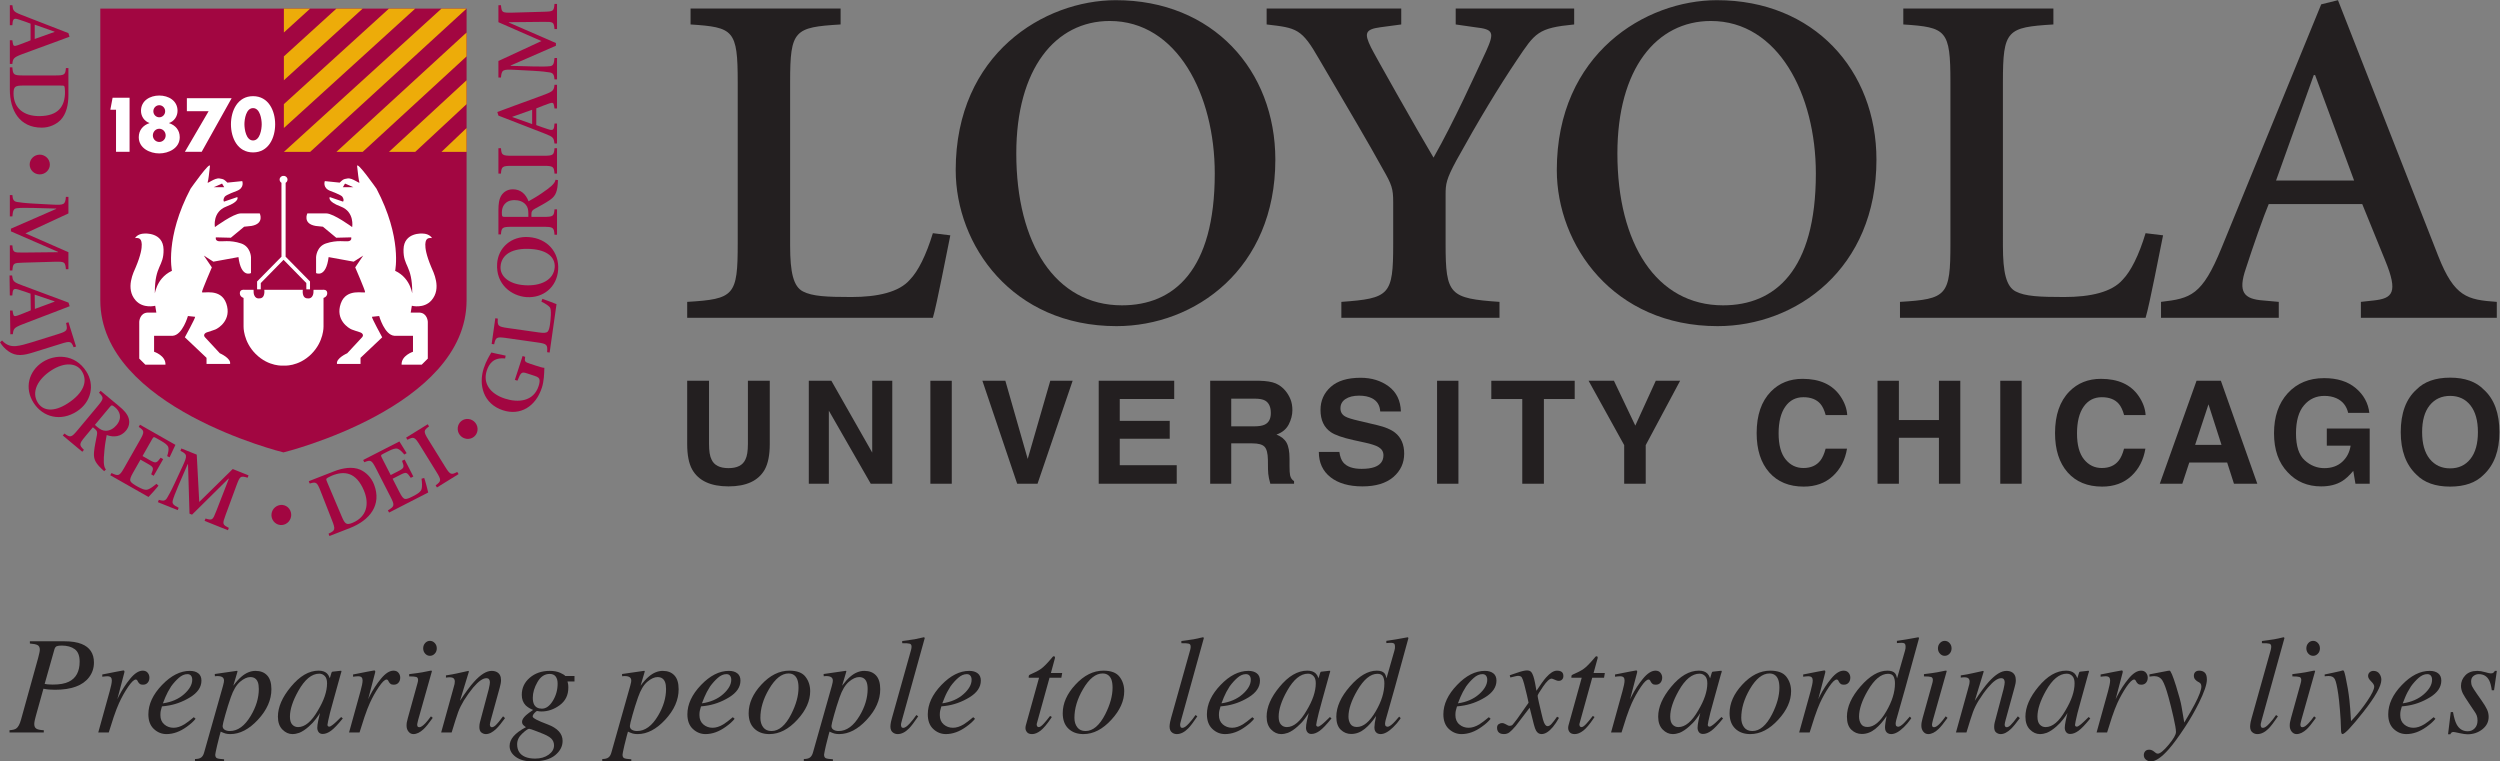 <?xml version="1.0" encoding="UTF-8" standalone="no"?>
<svg
   xmlns:dc="http://purl.org/dc/elements/1.1/"
   xmlns:cc="http://creativecommons.org/ns#"
   xmlns:rdf="http://www.w3.org/1999/02/22-rdf-syntax-ns#"
   xmlns:svg="http://www.w3.org/2000/svg"
   xmlns="http://www.w3.org/2000/svg"
   viewBox="0 0 299.8 91.307"
   height="91.307"
   width="299.8"
   xml:space="preserve"
   id="svg2"
   version="1.1"><rect x="0" y="0" width="299.8" height="91.307" fill="#808080" stroke="none"/><defs
     id="defs6" /><g
     transform="matrix(1.333,0,0,-1.333,0,91.307)"
     id="g10"><g
       transform="scale(0.1)"
       id="g12"><path
         id="path14"
         style="fill:#a20641;fill-opacity:1;fill-rule:nonzero;stroke:none"
         d="m 31.238,662.797 v -12.891 l 17.836,6.328 v 0.243 z M 62.543,651.934 47.453,646.336 c -9.895,-3.648 -19.957,-7.215 -28.066,-10.297 -7.215,-2.758 -7.789,-3.891 -8.266,-8.594 H 8.848 v 21.328 h 2.273 l 0.324,-2.273 c 0.488,-3.086 1.297,-3.246 4.383,-2.27 2.414,0.809 7.453,2.758 11.668,4.461 v 15.004 c -2.441,1.059 -6.965,2.512 -10.371,3.645 -4.312,1.465 -5.371,0.812 -5.777,-2.758 l -0.227,-2.269 H 8.848 v 18.003 h 2.273 c 0.633,-5.023 0.965,-5.921 8.266,-8.757 l 42.168,-16.387 0.988,-3.238" /><path
         id="path16"
         style="fill:#a20641;fill-opacity:1;fill-rule:nonzero;stroke:none"
         d="m 21.176,608.016 c -7.469,0 -9.004,-0.817 -9.004,-7.063 0,-13.453 9.476,-20.433 22.957,-20.433 17.363,0 23.344,8.757 23.344,21.734 0,2.68 -0.312,4.785 -0.715,5.269 -0.418,0.493 -1.871,0.493 -3.992,0.493 z m 40.379,-8.352 c 0,-9.086 -1.93,-17.359 -7.121,-22.711 -3.738,-3.734 -9.742,-6.816 -16.875,-6.816 -19.945,0 -28.711,15.41 -28.711,34.39 v 19.871 h 2.273 c 0.477,-6.66 1.133,-7.3 9.887,-7.3 h 28.375 c 8.777,0 9.434,0.64 9.91,6.656 h 2.262 v -24.09" /><path
         id="path18"
         style="fill:#a20641;fill-opacity:1;fill-rule:nonzero;stroke:none"
         d="m 35.762,528.082 c -5.016,0 -9.074,3.973 -9.074,8.84 0,4.867 4.059,8.922 9.074,8.922 4.953,0 9.098,-4.055 9.098,-8.922 0,-4.867 -4.145,-8.84 -9.098,-8.84" /><path
         id="path20"
         style="fill:#a20641;fill-opacity:1;fill-rule:nonzero;stroke:none"
         d="M 61.555,492.965 22.875,475.043 61.555,458.098 V 442.77 H 59.293 c -0.656,6.562 -0.965,6.89 -9.91,6.73 l -28.375,-0.812 c -9.074,-0.243 -9.254,-0.489 -9.887,-7.059 H 8.848 v 22.633 h 2.273 c 0.633,-6.332 0.812,-6.574 9.887,-6.489 l 31.141,0.325 v 0.32 L 9.824,476.836 v 2.422 l 40.703,17.765 v 0.325 l -20.996,0.57 c -7.309,0.156 -11.762,0.078 -14.195,-0.25 -3.082,-0.32 -3.738,-2.02 -4.215,-7.379 H 8.848 v 19.223 h 2.273 c 0.324,-4.055 1.133,-5.676 4.215,-6.242 2.434,-0.411 7.207,-1.059 15.008,-1.461 l 16.695,-0.891 c 10.801,-0.57 11.598,0 12.254,6.969 h 2.262 v -14.922" /><path
         id="path22"
         style="fill:#a20641;fill-opacity:1;fill-rule:nonzero;stroke:none"
         d="m 31.211,419.941 0.168,-12.89 17.754,6.558 v 0.243 z m 31.465,-10.449 -15.043,-5.797 C 37.809,399.91 27.793,396.203 19.734,393.02 c -7.184,-2.848 -7.731,-3.997 -8.16,-8.707 l -2.273,-0.032 -0.285,21.324 2.273,0.04 0.359,-2.274 c 0.523,-3.07 1.332,-3.223 4.402,-2.207 2.418,0.84 7.422,2.856 11.625,4.621 l -0.203,15 c -2.453,1.016 -7.012,2.422 -10.43,3.516 -4.324,1.394 -5.371,0.726 -5.731,-2.84 l -0.215,-2.27 -2.262,-0.039 -0.25,18.008 2.285,0.028 c 0.715,-5.016 1.039,-5.911 8.383,-8.653 l 42.395,-15.808 1.027,-3.235" /><path
         id="path24"
         style="fill:#a20641;fill-opacity:1;fill-rule:nonzero;stroke:none"
         d="m 52.195,384.414 c 8.359,2.609 8.777,3.426 7.238,9.992 l 2.168,0.676 6.812,-21.844 -2.168,-0.679 c -2.168,5.367 -2.977,5.789 -11.348,3.171 L 29.891,367.934 C 21.426,365.301 14.48,363.891 7.312,369.137 4.691,371.035 2.098,373.625 0,377.055 l 1.875,1.597 c 4.02,-4.433 8.141,-5.367 12.535,-5.011 3.965,0.39 8.512,1.64 13.766,3.277 l 24.02,7.496" /><path
         id="path26"
         style="fill:#a20641;fill-opacity:1;fill-rule:nonzero;stroke:none"
         d="m 46.219,351.793 c -12.328,-7.977 -18.34,-19.578 -12.102,-29.254 4.586,-7.082 14.016,-8.715 26.832,-0.434 14.18,9.149 18.492,19.958 12.598,29.083 -4.668,7.222 -15.254,8.378 -27.328,0.605 z m 22.969,-36.91 c -14.504,-9.379 -30.531,-5.344 -38.891,7.601 -8.672,13.414 -4.359,28.743 8.023,36.75 11.184,7.215 28.973,7.614 39.324,-8.402 7.598,-11.781 4.832,-27.379 -8.457,-35.949" /><path
         id="path28"
         style="fill:#a20641;fill-opacity:1;fill-rule:nonzero;stroke:none"
         d="m 85.348,302.691 2.344,-1.968 c 2.492,-2.086 4.539,-3.157 7.207,-3.27 4.145,-0.086 7.5,2.18 10.004,5.156 5.383,6.485 2.786,12.45 -1.191,15.774 -2.988,2.496 -3.313,2.344 -4.977,0.363 z m 21.898,16.762 c 4.527,-3.785 7.336,-6.988 8.481,-10.687 1.082,-3.645 0.582,-7.657 -2.489,-11.321 -4.347,-5.226 -10.648,-6.195 -17.246,-3.863 -0.477,-2.57 -1.664,-8.949 -2.012,-13.406 -0.5,-5.395 -0.75,-8.981 -0.594,-11.215 0.25,-2.738 0.449,-4.5 1.891,-6.449 l -1.594,-1.41 -2.5,2.316 c -6.371,6.156 -7.039,9.656 -6.562,15.168 0.406,4.523 1.68,10.215 2.57,14.961 0.453,2.558 0.242,3.816 -1.641,5.371 l -1.988,1.656 -6.957,-8.336 C 71.012,285.52 71.094,284.609 75.5,280.289 l -1.453,-1.738 -17.555,14.64 1.465,1.75 c 5.301,-3.793 6.207,-3.703 11.812,3.012 l 18.176,21.774 c 5.594,6.711 5.512,7.621 1.105,11.937 l 1.441,1.746 16.754,-13.957" /><path
         id="path30"
         style="fill:#a20641;fill-opacity:1;fill-rule:nonzero;stroke:none"
         d="m 157.82,284.766 c -0.511,-1.215 -3.191,-6.586 -5.25,-11.2 l -2.191,1.067 c 1.215,3.773 1.488,6.23 1.035,7.894 -0.512,1.875 -2.535,3.582 -6.906,6.071 l -3.535,2.004 c -2.668,1.515 -2.813,1.597 -4.262,-0.938 l -8.481,-14.949 6.051,-3.453 c 6.071,-3.438 6.442,-3.098 10.239,1.926 l 2.261,-1.278 -8.5,-14.957 -2.265,1.289 c 2.468,5.977 2.492,6.344 -3.582,9.785 l -6.063,3.45 -6.586,-11.571 c -2.308,-4.086 -3.152,-6.222 -2.402,-7.859 0.785,-1.567 3.285,-3.078 6.238,-4.766 3.535,-2.004 6.942,-3.566 9.434,-2.64 1.937,0.652 4.5,2.371 7.64,5.07 l 1.871,-1.617 c -1.64,-2.246 -7.289,-8.547 -8.964,-10.207 l -34.418,19.554 1.121,1.981 c 6.285,-3.016 7.191,-2.785 11.515,4.836 l 14.028,24.68 c 4.336,7.613 4.086,8.496 -1.035,11.968 l 1.117,1.977 31.89,-18.117" /><path
         id="path32"
         style="fill:#a20641;fill-opacity:1;fill-rule:nonzero;stroke:none"
         d="m 176.996,275.973 2.25,-42.571 30.113,29.618 14.235,-5.711 -0.848,-2.102 c -6.336,1.852 -6.762,1.656 -9.918,-6.68 l -9.812,-26.652 c -3.145,-8.512 -2.993,-8.75 2.867,-11.789 l -0.832,-2.125 -20.996,8.414 0.847,2.113 c 6.094,-1.746 6.395,-1.691 9.68,6.77 l 11.289,29.019 -0.32,0.125 -32.797,-32.441 -2.262,0.898 -1.347,44.387 -0.309,0.129 -8.348,-19.281 c -2.855,-6.723 -4.441,-10.887 -5.047,-13.266 -0.836,-2.984 0.5,-4.223 5.286,-6.664 l -0.844,-2.113 -17.84,7.148 0.848,2.11 c 3.89,-1.207 5.691,-1.051 7.355,1.597 1.289,2.106 3.668,6.297 6.934,13.379 l 7.047,15.168 c 4.539,9.805 4.324,10.77 -1.926,13.957 l 0.844,2.121 13.851,-5.558" /><path
         id="path34"
         style="fill:#a20641;fill-opacity:1;fill-rule:nonzero;stroke:none"
         d="m 261.531,218.934 c -1.57,-4.786 -6.621,-7.407 -11.242,-5.875 -4.605,1.511 -7.203,6.636 -5.633,11.414 1.539,4.703 6.684,7.367 11.305,5.84 4.629,-1.524 7.117,-6.684 5.57,-11.379" /><path
         id="path36"
         style="fill:#a20641;fill-opacity:1;fill-rule:nonzero;stroke:none"
         d="m 307.438,220.301 c 2.917,-6.867 4.253,-7.977 10.015,-5.539 12.395,5.269 15.113,16.718 9.86,29.117 -6.786,15.973 -17.196,18.082 -29.153,13.008 -2.453,-1.039 -4.273,-2.16 -4.558,-2.735 -0.289,-0.558 0.285,-1.898 1.105,-3.843 z m -7.215,40.539 c 8.465,3.312 16.871,4.519 23.746,1.633 4.832,-2.121 9.894,-6.59 12.488,-13.231 7.266,-18.59 -3.891,-32.355 -21.562,-39.273 l -18.508,-7.223 -0.832,2.102 c 6.023,2.882 6.383,3.722 3.203,11.879 l -10.348,26.437 c -3.18,8.156 -4.027,8.524 -9.789,6.793 l -0.836,2.113 22.438,8.77" /><path
         id="path38"
         style="fill:#a20641;fill-opacity:1;fill-rule:nonzero;stroke:none"
         d="m 359.32,287.836 c 0.743,-1.078 3.766,-6.262 6.493,-10.516 l -2.083,-1.25 c -2.515,3.086 -4.41,4.668 -6.039,5.2 -1.855,0.597 -4.394,-0.157 -8.859,-2.45 l -3.609,-1.843 c -2.75,-1.407 -2.907,-1.485 -1.559,-4.079 l 7.824,-15.3 6.215,3.179 c 6.203,3.172 6.133,3.684 4,9.614 l 2.324,1.172 7.825,-15.293 -2.301,-1.18 c -3.668,5.336 -3.953,5.539 -10.145,2.355 l -6.203,-3.172 6.051,-11.832 c 2.141,-4.195 3.473,-6.058 5.25,-6.339 1.75,-0.211 4.383,1.066 7.406,2.621 3.61,1.836 6.789,3.84 7.383,6.41 0.523,2 0.5,5.086 -0.059,9.183 l 2.383,0.676 c 0.973,-2.605 3.164,-10.781 3.606,-13.094 l -35.211,-18.046 -1.035,2.015 c 5.976,3.617 6.273,4.488 2.261,12.289 l -12.922,25.262 c -4,7.789 -4.871,8.074 -10.586,5.699 l -1.011,2.02 32.601,16.699" /><path
         id="path40"
         style="fill:#a20641;fill-opacity:1;fill-rule:nonzero;stroke:none"
         d="m 384.797,303.309 1.187,-1.93 c -4.988,-3.66 -5.203,-4.559 -0.582,-12.012 l 14.946,-24.137 c 4.621,-7.449 5.511,-7.671 11.015,-4.835 l 1.192,-1.93 -19.461,-12.039 -1.176,1.918 c 5.105,3.75 5.32,4.636 0.699,12.094 l -14.941,24.148 c -4.61,7.449 -5.504,7.668 -11.137,4.738 l -1.203,1.938 19.461,12.047" /><path
         id="path42"
         style="fill:#a20641;fill-opacity:1;fill-rule:nonzero;stroke:none"
         d="m 427.629,304.629 c 3.133,-3.938 2.551,-9.582 -1.262,-12.613 -3.797,-3.024 -9.504,-2.379 -12.637,1.562 -3.082,3.867 -2.476,9.625 1.325,12.645 3.808,3.039 9.5,2.273 12.574,-1.594" /><path
         id="path44"
         style="fill:#a20641;fill-opacity:1;fill-rule:nonzero;stroke:none"
         d="m 482.688,355.84 c 2.785,-0.906 5.261,-1.703 7.027,-1.781 -0.156,-5.223 -0.324,-11.985 -2.231,-17.856 -5.582,-17.195 -19.586,-25.351 -34.996,-20.344 -17.578,5.715 -22.211,22.727 -17.293,37.844 2.157,6.637 5.301,11.578 6.825,14.156 2.679,-0.699 6.835,-1.535 12.886,-2.82 l -0.488,-2.574 c -10.371,1.152 -14.48,-4.68 -16.531,-10.996 -3.465,-10.641 2.273,-20.524 16.316,-25.078 11.871,-3.871 25.793,-2.762 30.356,11.281 0.808,2.469 0.964,4.031 0.832,5.437 -0.145,1.661 -1.262,2.704 -4.348,3.704 l -6.465,2.113 c -5.254,1.699 -5.812,1.543 -9.086,-6.43 l -2.312,0.758 6.968,21.434 2.309,-0.75 c -0.691,-4.211 -0.488,-4.622 4.918,-6.372 l 5.313,-1.726" /><path
         id="path46"
         style="fill:#a20641;fill-opacity:1;fill-rule:nonzero;stroke:none"
         d="m 445.605,398.668 2.25,-0.32 c -0.441,-6.485 0.11,-7.219 8.79,-8.45 l 27.949,-3.972 c 4.652,-0.664 6.965,-0.5 8.133,0.726 1.14,1.227 1.679,3.852 2.046,6.434 0.536,3.687 1.622,13.477 -0.152,15.449 -1.336,1.582 -3.883,3.25 -7.551,5.082 l 0.844,2.496 c 2.5,-0.843 10.445,-3.769 12.754,-4.75 l -6.191,-43.554 -2.262,0.32 c 0.476,6.812 -0.074,7.551 -8.742,8.777 l -28.106,3.992 c -8.668,1.231 -9.406,0.68 -10.808,-5.679 l -2.243,0.324 3.289,23.125" /><path
         id="path48"
         style="fill:#a20641;fill-opacity:1;fill-rule:nonzero;stroke:none"
         d="m 471.84,428.387 c 14.633,-1.004 26.41,4.691 27.187,16.179 0.571,8.422 -6.027,15.375 -21.234,16.411 -16.84,1.152 -26.758,-4.918 -27.496,-15.758 -0.586,-8.574 7.203,-15.864 21.543,-16.832 z m 3.68,43.32 c 17.23,-1.184 27.66,-14.004 26.601,-29.379 -1.082,-15.93 -13.695,-25.648 -28.426,-24.644 -13.277,0.902 -27.757,11.25 -26.461,30.261 0.954,13.996 12.504,24.836 28.286,23.762" /><path
         id="path50"
         style="fill:#a20641;fill-opacity:1;fill-rule:nonzero;stroke:none"
         d="m 475.316,489.852 v 3.082 c 0,3.246 -0.476,5.515 -2.109,7.621 -2.594,3.246 -6.488,4.383 -10.383,4.383 -8.429,0 -11.347,-5.84 -11.347,-11.032 0,-3.894 0.32,-4.054 2.918,-4.054 z m -26.925,6.089 c 0,5.918 0.656,10.133 2.761,13.379 2.11,3.164 5.516,5.348 10.289,5.348 6.825,0 11.614,-4.215 14.039,-10.789 2.278,1.305 7.958,4.465 11.602,7.062 4.453,3.079 7.383,5.192 8.988,6.727 1.957,1.945 3.18,3.246 3.743,5.602 l 2.117,-0.325 -0.164,-3.406 c -0.657,-8.844 -2.93,-11.601 -7.469,-14.762 -3.738,-2.597 -8.906,-5.273 -13.137,-7.629 -2.273,-1.296 -3.082,-2.273 -3.082,-4.695 v -2.601 h 10.871 c 8.754,0 9.41,0.648 9.887,6.816 h 2.273 v -22.875 h -2.273 c -0.477,6.488 -1.133,7.133 -9.887,7.133 h -28.386 c -8.766,0 -9.411,-0.645 -9.895,-6.805 h -2.277 v 21.82" /><path
         id="path52"
         style="fill:#a20641;fill-opacity:1;fill-rule:nonzero;stroke:none"
         d="m 448.391,551.672 h 2.277 c 0.484,-6.156 1.129,-6.817 9.895,-6.817 h 28.386 c 8.754,0 9.41,0.661 9.887,6.817 h 2.273 v -22.871 h -2.273 c -0.477,6.324 -1.133,6.972 -9.887,6.972 h -28.386 c -8.766,0 -9.411,-0.648 -9.895,-6.972 h -2.277 v 22.871" /><path
         id="path54"
         style="fill:#a20641;fill-opacity:1;fill-rule:nonzero;stroke:none"
         d="m 478.734,573.348 v 12.89 l -17.851,-6.328 v -0.234 z m -31.32,10.871 15.09,5.59 c 9.894,3.652 19.957,7.218 28.055,10.3 7.226,2.762 7.8,3.895 8.277,8.598 h 2.273 v -21.332 h -2.273 l -0.336,2.273 c -0.473,3.079 -1.297,3.239 -4.367,2.27 -2.418,-0.813 -7.457,-2.758 -11.672,-4.461 v -15.004 c 2.43,-1.055 6.969,-2.512 10.387,-3.652 4.285,-1.449 5.343,-0.809 5.761,2.758 l 0.227,2.269 h 2.273 v -18 h -2.273 c -0.645,5.031 -0.965,5.918 -8.277,8.758 l -42.168,16.383 -0.977,3.25" /><path
         id="path56"
         style="fill:#a20641;fill-opacity:1;fill-rule:nonzero;stroke:none"
         d="m 448.391,630.117 38.691,17.918 -38.691,16.957 v 15.324 h 2.277 c 0.641,-6.57 0.973,-6.894 9.895,-6.73 l 28.386,0.809 c 9.078,0.25 9.242,0.492 9.887,7.054 h 2.273 V 658.82 h -2.273 c -0.645,6.332 -0.809,6.578 -9.887,6.489 l -31.152,-0.317 v -0.328 l 42.336,-18.414 v -2.43 l -40.715,-17.761 v -0.321 l 21.02,-0.574 c 7.285,-0.152 11.753,-0.078 14.183,0.25 3.082,0.324 3.738,2.024 4.215,7.371 h 2.273 V 613.57 h -2.273 c -0.336,4.055 -1.133,5.676 -4.215,6.243 -2.43,0.402 -7.219,1.058 -15.008,1.464 l -16.707,0.887 c -10.789,0.566 -11.597,0 -12.238,-6.973 h -2.277 v 14.926" /><path
         id="path58"
         style="fill:#a20641;fill-opacity:1;fill-rule:nonzero;stroke:none"
         d="M 419.746,677.223 V 414.762 c 0,-96.367 -164.742,-136.782 -164.742,-136.782 0,0 -164.762,40.415 -164.762,136.782 V 677.223 H 419.746" /><path
         id="path60"
         style="fill:#ffffff;fill-opacity:1;fill-rule:nonzero;stroke:none"
         d="m 99.269,586.285 2.023,10.758 h 15.277 v -48.656 h -12.191 v 37.898 h -5.109" /><path
         id="path62"
         style="fill:#ffffff;fill-opacity:1;fill-rule:nonzero;stroke:none"
         d="m 137.508,563.137 c 0,-3.266 2.57,-5.879 5.773,-5.879 3.192,0 5.75,2.613 5.75,5.879 0,3.324 -2.558,6.015 -5.75,6.015 -3.203,0 -5.773,-2.691 -5.773,-6.015 z m 0.449,21.75 c 0,-3.004 2.383,-5.438 5.324,-5.438 2.942,0 5.301,2.434 5.301,5.438 0,3.004 -2.359,5.441 -5.301,5.441 -2.941,0 -5.324,-2.437 -5.324,-5.441 z m 21.758,0.386 c 0,-5.121 -3.192,-9.468 -7.61,-10.945 v -0.125 c 5.762,-1.922 9.598,-6.328 9.598,-12.66 0,-9.984 -10.109,-14.586 -18.422,-14.586 -8.336,0 -18.445,4.602 -18.445,14.586 0,6.332 3.848,10.738 9.609,12.66 v 0.125 c -4.406,1.477 -7.609,5.824 -7.609,10.945 0,9.211 8.18,13.758 16.445,13.758 8.242,0 16.434,-4.547 16.434,-13.758" /><path
         id="path64"
         style="fill:#ffffff;fill-opacity:1;fill-rule:nonzero;stroke:none"
         d="m 168.109,584.949 v 11.653 h 40.262 l -26.937,-48.215 h -15.11 l 21.364,36.562 h -19.579" /><path
         id="path66"
         style="fill:#ffffff;fill-opacity:1;fill-rule:nonzero;stroke:none"
         d="m 219.891,573.227 c 0,-4.543 1.484,-14.614 7.761,-14.614 6.289,0 7.789,10.071 7.789,14.614 0,4.539 -1.5,14.488 -7.789,14.488 -6.277,0 -7.761,-9.949 -7.761,-14.488 z m 27.648,-0.067 c 0,-12.187 -5.894,-25.301 -19.887,-25.301 -13.98,0 -19.886,13.114 -19.886,25.301 0,12.188 5.964,25.305 19.886,25.305 13.934,0 19.887,-13.117 19.887,-25.305" /><path
         id="path68"
         style="fill:#ffffff;fill-opacity:1;fill-rule:nonzero;stroke:none"
         d="m 126.16,469.676 c 0,0 4.965,-3.617 -3.957,-24.903 -1.808,-4.285 -9.75,-19.25 -0.164,-30.066 6.785,-7.648 17.598,-4.809 17.598,-4.809 0.679,-4.101 1.015,-6.14 1.015,-6.14 h -7.847 c -7.184,-0.352 -7.528,-8.219 -7.528,-8.219 v -33.172 l 5.477,-5.461 h 18.101 c 0.36,8.207 -10.242,11.625 -10.242,11.625 v 14.364 h 16.758 c 8.883,0.675 13.684,17.777 13.684,17.777 l 6.488,-0.692 c 0.332,-1.023 -9.242,-18.457 -9.242,-18.457 l 19.496,-18.464 v -5.473 h 21.195 c 1.035,5.141 -9.23,9.582 -9.23,9.582 l -13.324,14.355 c -1.704,1.852 -0.5,3.735 1.796,4.497 2.528,0.832 4.563,1.414 7.434,2.503 2.867,1.102 15.039,8.723 9.906,23.43 -5.039,14.453 -21.875,8.543 -21.875,10.262 0,1.695 8.883,22.215 8.883,22.215 l -7.191,10.609 8.562,-5.476 22.567,4.109 c 2.378,-19.156 11.277,-14.363 11.277,-14.363 v 14.363 c 0,0 -0.324,9.445 -8.899,12.305 -10.25,3.41 -17.433,1.371 -20.515,2.054 -3.063,0.684 -2.18,3.41 -2.18,3.41 l 13.481,-0.336 11.957,9.918 6.511,0.684 c 11.957,2.043 7.516,11.277 7.516,11.277 0,0 -10.602,0 -17.102,0 -6.492,0 -23.246,-12.304 -23.246,-12.304 0,0 -2.406,13.675 10.254,18.461 12.649,4.781 9.918,8.539 9.918,8.539 l -11.965,-4.098 c 0,0 -1.359,1.371 0.676,4.449 1.098,1.657 10.613,5.125 10.613,5.125 7.512,2.735 5.118,8.887 5.118,8.887 l -13.325,-1.359 c -3.082,2.726 -2.75,3.074 -7.191,3.757 -4.441,0.684 -11.277,-5.472 -10.586,-3.418 0.664,2.047 1.356,8.207 2.035,14.36 0.617,5.527 -17.422,-20.176 -17.422,-20.176 -23.246,-44.102 -16.754,-73.852 -16.754,-73.852 -15.398,-7.175 -15.398,-23.816 -15.398,-19.488 0,24.801 8.18,23.051 7.848,38.711 -0.332,15.645 -17.09,14.293 -17.09,14.293 -6.574,-0.094 -8.535,-4.113 -8.535,-4.113 0,0 3.308,0.695 4.644,-1.082" /><path
         id="path70"
         style="fill:#a20641;fill-opacity:1;fill-rule:nonzero;stroke:none"
         d="m 192.297,516.574 h 9.406 l -1.937,3.246 z" /><path
         id="path72"
         style="fill:#ffffff;fill-opacity:1;fill-rule:nonzero;stroke:none"
         d="m 255.129,356.078 c 0,0 -13.277,-1.359 -25.125,10.469 -11.313,11.308 -10.887,24.707 -10.887,24.707 v 25.707 c 0,0 -3.187,0.84 -3.344,3.98 -0.214,3.977 3.977,3.344 3.977,3.344 h 8.371 c -0.418,-8.801 5.039,-7.746 5.039,-7.746 5.848,-0.203 4.598,7.746 4.598,7.746 h 17.371 -0.07 17.375 c 0,0 -1.278,-7.949 4.597,-7.746 0,0 5.442,-1.055 5.035,7.746 h 8.372 c 0,0 4.179,0.633 3.964,-3.344 -0.152,-3.14 -3.343,-3.98 -3.343,-3.98 v -25.707 c 0,0 0.425,-13.399 -10.875,-24.707 -11.836,-11.828 -25.125,-10.469 -25.125,-10.469 h 0.07" /><path
         id="path74"
         style="fill:#ffffff;fill-opacity:1;fill-rule:nonzero;stroke:none"
         d="m 383.992,469.676 c 0,0 -4.976,-3.617 3.953,-24.903 1.801,-4.285 9.743,-19.25 0.157,-30.066 -6.789,-7.648 -17.602,-4.809 -17.602,-4.809 -0.68,-4.101 -1.023,-6.14 -1.023,-6.14 h 7.859 c 7.195,-0.352 7.527,-8.219 7.527,-8.219 v -33.172 l -5.476,-5.461 h -18.114 c -0.335,8.207 10.262,11.625 10.262,11.625 v 14.364 H 354.77 c -8.883,0.675 -13.661,17.777 -13.661,17.777 l -6.5,-0.692 c -0.343,-1.023 9.231,-18.457 9.231,-18.457 l -19.496,-18.464 v -5.473 H 303.16 c -1.023,5.141 9.219,9.582 9.219,9.582 l 13.336,14.355 c 1.703,1.852 0.512,3.735 -1.797,4.497 -2.539,0.832 -4.574,1.414 -7.422,2.503 -2.894,1.102 -15.062,8.723 -9.918,23.43 5.035,14.453 21.875,8.543 21.875,10.262 0,1.695 -8.883,22.215 -8.883,22.215 l 7.18,10.609 -8.562,-5.476 -22.555,4.109 c -2.395,-19.156 -11.289,-14.363 -11.289,-14.363 v 14.363 c 0,0 0.336,9.445 8.894,12.305 10.254,3.41 17.434,1.371 20.508,2.054 3.082,0.684 2.192,3.41 2.192,3.41 l -13.469,-0.336 -11.969,9.918 -6.5,0.684 c -11.969,2.043 -7.516,11.277 -7.516,11.277 0,0 10.598,0 17.102,0 6.477,0 23.242,-12.304 23.242,-12.304 0,0 2.395,13.675 -10.25,18.461 -12.66,4.781 -9.922,8.539 -9.922,8.539 l 11.957,-4.098 c 0,0 1.383,1.371 -0.668,4.449 -1.105,1.657 -10.621,5.125 -10.621,5.125 -7.515,2.735 -5.121,8.887 -5.121,8.887 l 13.352,-1.359 c 3.058,2.726 2.715,3.074 7.168,3.757 4.441,0.684 11.289,-5.472 10.586,-3.418 -0.668,2.047 -1.36,8.207 -2.036,14.36 -0.609,5.527 17.43,-20.176 17.43,-20.176 23.246,-44.102 16.77,-73.852 16.77,-73.852 15.375,-7.175 15.375,-23.816 15.375,-19.488 0,24.801 -8.168,23.051 -7.836,38.711 0.32,15.645 17.074,14.293 17.074,14.293 6.574,-0.094 8.551,-4.113 8.551,-4.113 0,0 -3.309,0.695 -4.645,-1.082" /><path
         id="path76"
         style="fill:#a20641;fill-opacity:1;fill-rule:nonzero;stroke:none"
         d="m 317.855,516.574 h -9.41 l 1.942,3.246 z" /><path
         id="path78"
         style="fill:#ffffff;fill-opacity:1;fill-rule:nonzero;stroke:none"
         d="m 256.945,454.047 0.024,66.418 0.011,0.051 c 0.977,0.586 1.657,1.656 1.657,2.89 0,1.84 -1.5,3.332 -3.336,3.332 -0.082,0 -0.129,-0.082 -0.211,-0.086 -0.082,0.004 -0.133,0.086 -0.215,0.086 -1.836,0 -3.332,-1.492 -3.332,-3.332 0,-1.234 0.676,-2.304 1.652,-2.89 l 0.012,-0.051 0.023,-66.418 -21.945,-22.281 v -7.082 h 3.297 l 0.023,5.644 20.485,20.895 20.48,-20.895 0.024,-5.644 h 3.301 v 7.082 l -21.95,22.281" /><path
         id="path80"
         style="fill:#edac09;fill-opacity:1;fill-rule:nonzero;stroke:none"
         d="m 255.383,677.223 v -21.477 l 23.633,21.477 z" /><path
         id="path82"
         style="fill:#edac09;fill-opacity:1;fill-rule:nonzero;stroke:none"
         d="m 397.168,548.336 h 22.57 v 21.473 z" /><path
         id="path84"
         style="fill:#edac09;fill-opacity:1;fill-rule:nonzero;stroke:none"
         d="m 302.641,677.223 -47.25,-42.961 v -21.489 l 70.882,64.45 h -23.632" /><path
         id="path86"
         style="fill:#edac09;fill-opacity:1;fill-rule:nonzero;stroke:none"
         d="m 349.91,677.223 -94.527,-85.922 v -21.485 l 118.16,107.407 H 349.91" /><path
         id="path88"
         style="fill:#edac09;fill-opacity:1;fill-rule:nonzero;stroke:none"
         d="M 397.168,677.223 255.387,548.328 h 23.633 l 140.718,128.895 h -22.57" /><path
         id="path90"
         style="fill:#edac09;fill-opacity:1;fill-rule:nonzero;stroke:none"
         d="m 302.641,548.336 h 23.632 l 93.469,85.918 v 21.488 L 302.641,548.336" /><path
         id="path92"
         style="fill:#edac09;fill-opacity:1;fill-rule:nonzero;stroke:none"
         d="m 349.91,548.336 h 23.633 l 46.203,42.957 v 21.488 L 349.91,548.336" /><path
         id="path94"
         style="fill:#231f20;fill-opacity:1;fill-rule:nonzero;stroke:none"
         d="m 618.215,399.055 v 14.347 c 42.387,2.52 45.457,5.625 45.457,52.418 v 145.356 c 0,46.808 -3.699,49.273 -42.426,51.793 v 14.34 H 756.23 v -14.34 c -41.714,-2.52 -45.414,-4.985 -45.414,-51.793 V 463.934 c 0,-24.325 3.032,-36.797 11.571,-41.168 8.422,-4.368 21.172,-4.996 43.527,-4.996 23.609,0 43.016,4.367 52.652,15.601 7.325,7.481 14.563,21.844 20.661,41.817 l 15.707,-1.911 c -3.032,-14.324 -12.121,-62.355 -15.707,-74.222 H 618.215" /><path
         id="path96"
         style="fill:#231f20;fill-opacity:1;fill-rule:nonzero;stroke:none"
         d="m 1009.32,410.293 c 46.59,0 83.51,31.187 83.51,118.535 0,71.113 -33.93,137.266 -94.455,137.266 -48.992,0 -84.098,-43.071 -84.098,-119.164 0,-81.11 35.106,-136.637 95.043,-136.637 z M 859.773,531.938 c 0,104.82 79.848,152.871 144.077,152.871 87.13,0 143.48,-63.008 143.48,-143.508 0,-97.949 -72.06,-149.723 -142.89,-149.723 -93.823,0 -144.667,72.981 -144.667,140.36" /><path
         id="path98"
         style="fill:#231f20;fill-opacity:1;fill-rule:nonzero;stroke:none"
         d="m 1206.72,399.055 v 14.347 c 43.6,3.125 46.63,6.239 46.63,51.789 v 38.055 c 0,11.863 -1.22,15.606 -9.13,29.317 -12.71,23.105 -29.67,51.792 -57.49,99.199 -15.71,27.465 -19.99,28.074 -47.23,31.207 v 14.34 h 121.1 v -14.34 l -18.78,-2.52 c -13.93,-1.851 -14.56,-5.59 -8.46,-18.086 2.99,-6.234 41.76,-74.851 56.28,-99.191 18.77,33.078 37.5,74.871 47.18,95.453 7.92,17.477 6.69,19.973 -9.68,21.824 l -17.55,2.52 v 14.34 h 106.57 v -14.34 c -32.7,-3.133 -35.1,-7.5 -51.43,-31.84 -16.38,-24.32 -34.52,-54.27 -54.51,-90.457 -9.09,-16.844 -9.72,-21.192 -9.72,-30.559 v -44.922 c 0,-45.55 3.7,-48.664 48.48,-51.789 v -14.347 h -142.26" /><path
         id="path100"
         style="fill:#231f20;fill-opacity:1;fill-rule:nonzero;stroke:none"
         d="m 1550.09,410.293 c 46.63,0 83.5,31.187 83.5,118.535 0,71.113 -33.88,137.266 -94.41,137.266 -49.03,0 -84.13,-43.071 -84.13,-119.164 0,-81.11 35.1,-136.637 95.04,-136.637 z m -149.55,121.645 c 0,104.82 79.89,152.871 144.07,152.871 87.13,0 143.49,-63.008 143.49,-143.508 0,-97.949 -72.06,-149.723 -142.89,-149.723 -93.83,0 -144.67,72.981 -144.67,140.36" /><path
         id="path102"
         style="fill:#231f20;fill-opacity:1;fill-rule:nonzero;stroke:none"
         d="m 1709.27,399.055 v 14.347 c 42.35,2.52 45.38,5.625 45.38,52.418 v 145.356 c 0,46.808 -3.62,49.273 -42.39,51.793 v 14.34 h 135.03 v -14.34 c -41.79,-2.52 -45.42,-4.985 -45.42,-51.793 V 463.934 c 0,-24.325 3.03,-36.797 11.53,-41.168 8.46,-4.368 21.17,-4.996 43.61,-4.996 23.57,0 42.93,4.367 52.61,15.601 7.28,7.481 14.57,21.844 20.59,41.817 l 15.74,-1.911 c -3.03,-14.324 -12.08,-62.355 -15.74,-74.222 h -220.94" /><path
         id="path104"
         style="fill:#231f20;fill-opacity:1;fill-rule:nonzero;stroke:none"
         d="m 2047.6,522.57 h 70.21 l -35.07,94.844 h -1.22 z m 76.31,-109.168 11.49,1.258 c 16.96,1.867 22.39,6.848 10.31,36.168 l -20.58,50.551 h -84.14 c -4.29,-9.996 -14.56,-39.316 -20.58,-58.027 -7.28,-21.215 -1.82,-27.43 15.7,-28.692 l 13.93,-1.258 V 399.055 H 1944.1 v 14.347 c 26.64,3.125 36.99,5.625 54.5,48.661 l 89.61,218.988 15.08,3.758 90.24,-230.243 c 14.52,-36.796 26.05,-39.296 52.65,-41.164 v -14.347 h -122.27 v 14.347" /><path
         id="path106"
         style="fill:#231f20;fill-opacity:1;fill-rule:nonzero;stroke:none"
         d="m 618.215,342.43 h 19.64 v -56.903 c 0,-6.347 0.743,-11.011 2.247,-13.918 2.332,-5.203 7.441,-7.781 15.281,-7.781 7.824,0 12.879,2.578 15.211,7.781 1.504,2.907 2.246,7.571 2.246,13.918 v 56.903 h 19.664 v -56.938 c 0,-9.855 -1.52,-17.539 -4.551,-22.996 -5.711,-10.039 -16.555,-15.094 -32.57,-15.094 -16.024,0 -26.899,5.055 -32.621,15.094 -3.063,5.457 -4.547,13.141 -4.547,22.996 v 56.938" /><path
         id="path108"
         style="fill:#231f20;fill-opacity:1;fill-rule:nonzero;stroke:none"
         d="m 727.609,342.43 h 20.309 l 36.746,-64.598 v 64.598 h 18.051 v -92.633 h -19.367 l -37.7,65.711 v -65.711 h -18.039 v 92.633" /><path
         id="path110"
         style="fill:#231f20;fill-opacity:1;fill-rule:nonzero;stroke:none"
         d="m 856.234,249.797 h -19.246 v 92.633 h 19.246 v -92.633" /><path
         id="path112"
         style="fill:#231f20;fill-opacity:1;fill-rule:nonzero;stroke:none"
         d="m 944.855,342.43 h 20.118 l -31.586,-92.633 h -18.313 l -31.289,92.633 h 20.656 l 20.11,-70.332 20.304,70.332" /><path
         id="path114"
         style="fill:#231f20;fill-opacity:1;fill-rule:nonzero;stroke:none"
         d="m 1056.35,326.004 h -48.99 v -19.652 h 44.96 v -16.086 h -44.96 v -23.828 h 51.26 v -16.641 h -70.19 v 92.633 h 67.92 v -16.426" /><path
         id="path116"
         style="fill:#231f20;fill-opacity:1;fill-rule:nonzero;stroke:none"
         d="m 1107.65,326.32 v -24.886 h 20.8 c 4.12,0 7.23,0.531 9.31,1.539 3.66,1.738 5.51,5.203 5.51,10.394 0,5.617 -1.79,9.414 -5.32,11.321 -1.99,1.082 -4.99,1.632 -8.95,1.632 z m 39.99,13.727 c 3.41,-1.496 6.28,-3.656 8.65,-6.5 1.97,-2.352 3.51,-4.938 4.66,-7.777 1.15,-2.852 1.72,-6.125 1.72,-9.743 0,-4.375 -1.13,-8.718 -3.33,-12.98 -2.24,-4.242 -5.89,-7.262 -10.99,-9.012 4.26,-1.715 7.31,-4.152 9.07,-7.32 1.79,-3.184 2.67,-8.004 2.67,-14.5 v -6.192 c 0,-4.25 0.18,-7.109 0.51,-8.636 0.52,-2.395 1.72,-4.121 3.57,-5.246 v -2.344 h -21.35 c -0.6,2.058 -1.01,3.687 -1.25,4.961 -0.53,2.605 -0.8,5.258 -0.84,7.972 l -0.09,8.606 c -0.12,5.934 -1.12,9.855 -3.11,11.816 -1.95,1.981 -5.61,2.957 -10.99,2.957 h -18.89 v -36.312 h -18.93 v 92.633 h 44.29 c 6.33,-0.149 11.2,-0.934 14.63,-2.383" /><path
         id="path118"
         style="fill:#231f20;fill-opacity:1;fill-rule:nonzero;stroke:none"
         d="m 1204.94,278.395 c 0.58,-4.243 1.75,-7.399 3.54,-9.5 3.19,-3.805 8.69,-5.719 16.46,-5.719 4.68,0 8.45,0.527 11.39,1.523 5.52,1.91 8.25,5.492 8.25,10.727 0,3.051 -1.38,5.426 -4.06,7.121 -2.69,1.633 -6.98,3.074 -12.84,4.305 l -10.05,2.203 c -9.84,2.183 -16.61,4.578 -20.3,7.101 -6.26,4.262 -9.37,10.961 -9.37,20.063 0,8.277 3.08,15.168 9.17,20.66 6.11,5.488 15.07,8.242 26.91,8.242 9.86,0 18.3,-2.605 25.27,-7.758 6.97,-5.191 10.65,-12.695 10.98,-22.531 h -18.61 c -0.32,5.555 -2.82,9.516 -7.44,11.871 -3.11,1.547 -6.93,2.328 -11.54,2.328 -5.12,0 -9.2,-1.015 -12.24,-3.027 -3.07,-1.996 -4.56,-4.813 -4.56,-8.418 0,-3.305 1.49,-5.785 4.48,-7.398 1.93,-1.102 6.04,-2.395 12.32,-3.836 l 16.25,-3.836 c 7.13,-1.676 12.46,-3.93 16.02,-6.731 5.51,-4.355 8.27,-10.652 8.27,-18.898 0,-8.457 -3.27,-15.485 -9.79,-21.114 -6.56,-5.562 -15.8,-8.371 -27.73,-8.371 -12.22,0 -21.79,2.778 -28.78,8.27 -6.98,5.508 -10.48,13.078 -10.48,22.723 h 18.48" /><path
         id="path120"
         style="fill:#231f20;fill-opacity:1;fill-rule:nonzero;stroke:none"
         d="m 1312.04,249.797 h -19.22 v 92.633 h 19.22 v -92.633" /><path
         id="path122"
         style="fill:#231f20;fill-opacity:1;fill-rule:nonzero;stroke:none"
         d="m 1416.64,342.43 v -16.426 h -27.71 v -76.207 h -19.46 v 76.207 h -27.85 v 16.426 h 75.02" /><path
         id="path124"
         style="fill:#231f20;fill-opacity:1;fill-rule:nonzero;stroke:none"
         d="m 1489.58,342.43 h 21.9 l -30.95,-57.91 v -34.723 h -19.37 v 34.723 l -32.03,57.91 h 22.81 l 19.22,-40.348 18.42,40.348" /><path
         id="path126"
         style="fill:#231f20;fill-opacity:1;fill-rule:nonzero;stroke:none"
         d="m 1593.17,332.734 c 7.48,7.641 16.94,11.422 28.49,11.422 15.41,0 26.69,-5.097 33.81,-15.336 3.94,-5.722 6.04,-11.476 6.34,-17.273 h -19.38 c -1.2,4.449 -2.77,7.801 -4.72,10.066 -3.46,4.008 -8.57,6.02 -15.33,6.02 -6.89,0 -12.31,-2.797 -16.3,-8.5 -3.98,-5.68 -6,-13.715 -6,-24.11 0,-10.378 2.12,-18.136 6.32,-23.328 4.22,-5.183 9.54,-7.757 16,-7.757 6.64,0 11.7,2.226 15.2,6.656 1.93,2.394 3.5,5.976 4.79,10.734 h 19.23 c -1.66,-10.078 -5.9,-18.305 -12.72,-24.621 -6.8,-6.305 -15.56,-9.496 -26.22,-9.496 -13.17,0 -23.53,4.281 -31.06,12.824 -7.52,8.586 -11.29,20.352 -11.29,35.317 0,16.152 4.28,28.625 12.84,37.382" /><path
         id="path128"
         style="fill:#231f20;fill-opacity:1;fill-rule:nonzero;stroke:none"
         d="m 1689.07,249.797 v 92.633 h 19.22 v -35.336 h 36.02 v 35.336 h 19.22 v -92.633 h -19.22 v 41.348 h -36.02 v -41.348 h -19.22" /><path
         id="path130"
         style="fill:#231f20;fill-opacity:1;fill-rule:nonzero;stroke:none"
         d="m 1818.73,249.797 h -19.23 v 92.633 h 19.23 v -92.633" /><path
         id="path132"
         style="fill:#231f20;fill-opacity:1;fill-rule:nonzero;stroke:none"
         d="m 1861.62,332.734 c 7.47,7.641 16.94,11.422 28.45,11.422 15.45,0 26.73,-5.097 33.83,-15.336 3.92,-5.722 6.04,-11.476 6.34,-17.273 h -19.35 c -1.21,4.449 -2.8,7.801 -4.73,10.066 -3.43,4.008 -8.56,6.02 -15.35,6.02 -6.87,0 -12.31,-2.797 -16.32,-8.5 -3.96,-5.68 -5.96,-13.715 -5.96,-24.11 0,-10.378 2.1,-18.136 6.3,-23.328 4.22,-5.183 9.54,-7.757 16,-7.757 6.66,0 11.73,2.226 15.2,6.656 1.95,2.394 3.54,5.976 4.81,10.734 h 19.21 c -1.67,-10.078 -5.87,-18.305 -12.68,-24.621 -6.84,-6.305 -15.58,-9.496 -26.22,-9.496 -13.18,0 -23.55,4.281 -31.09,12.824 -7.53,8.586 -11.3,20.352 -11.3,35.317 0,16.152 4.28,28.625 12.86,37.382" /><path
         id="path134"
         style="fill:#231f20;fill-opacity:1;fill-rule:nonzero;stroke:none"
         d="m 1974.79,284.785 h 23.72 l -11.7,36.449 z m 1.27,57.645 h 21.9 l 32.77,-92.633 h -21 l -6.11,19.047 h -34.1 l -6.26,-19.047 H 1943 l 33.06,92.633" /><path
         id="path136"
         style="fill:#231f20;fill-opacity:1;fill-rule:nonzero;stroke:none"
         d="m 2112.47,313.527 c -1.46,6.309 -5.04,10.715 -10.72,13.25 -3.2,1.375 -6.72,2.043 -10.62,2.043 -7.46,0 -13.59,-2.785 -18.36,-8.433 -4.81,-5.598 -7.23,-14.078 -7.23,-25.364 0,-11.351 2.59,-19.406 7.82,-24.132 5.18,-4.707 11.09,-7.063 17.68,-7.063 6.51,0 11.83,1.848 15.96,5.567 4.16,3.742 6.75,8.617 7.68,14.66 h -21.43 v 15.429 h 38.6 v -49.687 h -12.83 l -1.95,11.555 c -3.73,-4.368 -7.08,-7.454 -10.07,-9.243 -5.08,-3.136 -11.36,-4.707 -18.84,-4.707 -12.27,0 -22.32,4.262 -30.14,12.75 -8.16,8.532 -12.25,20.192 -12.25,35.051 0,14.985 4.11,26.985 12.35,36.035 8.27,9.032 19.17,13.567 32.73,13.567 11.79,0 21.24,-2.989 28.39,-8.946 7.12,-5.976 11.25,-13.437 12.29,-22.332 h -19.06" /><path
         id="path138"
         style="fill:#231f20;fill-opacity:1;fill-rule:nonzero;stroke:none"
         d="m 2222.45,272.098 c 4.5,5.66 6.74,13.715 6.74,24.121 0,10.41 -2.24,18.422 -6.74,24.125 -4.51,5.66 -10.58,8.476 -18.25,8.476 -7.67,0 -13.78,-2.816 -18.38,-8.468 -4.55,-5.637 -6.82,-13.692 -6.82,-24.133 0,-10.406 2.27,-18.461 6.82,-24.121 4.6,-5.66 10.71,-8.481 18.38,-8.481 7.67,0 13.74,2.821 18.25,8.481 z m 12.06,-14.075 c -6.97,-7.199 -17.08,-10.812 -30.31,-10.812 -13.27,0 -23.36,3.613 -30.38,10.812 -9.36,8.836 -14.05,21.567 -14.05,38.196 0,16.961 4.69,29.742 14.05,38.219 7.02,7.187 17.11,10.789 30.38,10.789 13.23,0 23.34,-3.602 30.31,-10.789 9.37,-8.477 14.04,-21.258 14.04,-38.219 0,-16.629 -4.67,-29.36 -14.04,-38.196" /><path
         id="path140"
         style="fill:#231f20;fill-opacity:1;fill-rule:nonzero;stroke:none"
         d="m 43.016,69.285 c 1.117,-0.133 2.566,-0.18 4.356,-0.18 6.188,0 11.02,0.836 14.527,2.566 6.527,3.176 9.75,9.215 9.75,18.105 0,5.285 -1.457,9.008 -4.379,11.164 -2.938,2.164 -6.832,3.262 -11.726,3.262 -1.949,0 -3.422,-0.195 -4.422,-0.558 -0.984,-0.368 -1.703,-1.305 -2.152,-2.817 L 40.168,69.699 c 0.789,-0.144 1.726,-0.289 2.848,-0.414 z M 8.562,28.039 c 2.934,0.219 4.977,0.754 6.059,1.582 1.73,1.242 3.129,3.785 4.227,7.719 l 15.449,55.625 1.156,4.774 c 0.125,0.582 0.234,1.094 0.281,1.582 0.07,0.461 0.086,0.864 0.086,1.243 0,1.96 -0.656,3.312 -2.023,4.054 -1.324,0.731 -3.652,1.18 -6.914,1.41 v 2.024 h 31.047 c 6.402,0 11.578,-0.828 15.484,-2.41 7.402,-2.961 11.105,-8.563 11.105,-16.731 0,-4.988 -1.473,-9.399 -4.422,-13.258 -5.66,-7.465 -15.863,-11.215 -30.582,-11.215 -1.789,0 -3.578,0.078 -5.344,0.207 -1.766,0.148 -3.473,0.395 -5.102,0.723 L 32.289,41.062 c -0.414,-1.422 -0.707,-2.602 -0.902,-3.566 -0.375,-1.641 -0.559,-2.894 -0.559,-3.809 0,-2.059 0.621,-3.469 1.875,-4.238 1.238,-0.789 3.481,-1.254 6.695,-1.41 V 26.016 H 8.562 v 2.023" /><path
         id="path142"
         style="fill:#231f20;fill-opacity:1;fill-rule:nonzero;stroke:none"
         d="m 111.742,81.496 c 0.168,-0.219 0.231,-0.496 0.231,-0.766 -0.035,-0.438 -0.098,-0.766 -0.157,-0.961 l -6.273,-23.863 1.363,2.789 c 2.949,5.781 6.383,11.031 10.301,15.801 3.934,4.762 7.684,7.137 11.227,7.137 1.921,0 3.382,-0.633 4.441,-1.891 1.035,-1.277 1.547,-2.727 1.547,-4.367 0,-1.84 -0.512,-3.371 -1.547,-4.566 -1.02,-1.219 -2.457,-1.812 -4.273,-1.812 -1.254,0 -2.192,0.238 -2.832,0.738 -0.661,0.516 -1.149,1.074 -1.528,1.742 l -0.715,1.367 c -0.172,0.242 -0.351,0.433 -0.574,0.57 -0.23,0.168 -0.508,0.23 -0.824,0.23 -1.621,0 -3.926,-2.242 -6.953,-6.684 -3.012,-4.469 -5.711,-9.289 -8.086,-14.5 -1.438,-3.152 -3.043,-7.332 -4.82,-12.527 -1.11,-3.277 -2.594,-7.914 -4.434,-13.918 H 88.391 L 98.688,63.125 c 0.574,2.106 1.051,3.981 1.391,5.664 0.344,1.641 0.524,2.992 0.524,4.055 0,1.215 -0.317,2.141 -0.938,2.797 -0.609,0.633 -1.656,0.949 -3.18,0.949 -0.496,0 -1.105,-0.035 -1.836,-0.109 -0.73,-0.086 -1.605,-0.184 -2.633,-0.305 v 2.035 l 2.461,0.461 c 3.203,0.656 6.707,1.351 10.496,2.07 3.797,0.742 5.808,1.098 6,1.098 0.379,0 0.636,-0.098 0.769,-0.344" /><path
         id="path144"
         style="fill:#231f20;fill-opacity:1;fill-rule:nonzero;stroke:none"
         d="m 165.59,60.461 c 4.894,4.356 7.344,8.68 7.344,12.953 0,1.559 -0.368,2.801 -1.086,3.699 -0.743,0.938 -1.836,1.391 -3.262,1.391 -2.629,0 -5.234,-1.148 -7.793,-3.41 -2.531,-2.25 -4.832,-4.809 -6.879,-7.668 -2.156,-3.363 -3.859,-6.566 -5.137,-9.621 -0.695,-1.645 -1.425,-3.492 -2.218,-5.574 7.804,1.117 14.136,3.894 19.031,8.23 z m -19.86,8.254 c 8.098,8.473 16.465,12.723 25.071,12.723 3.187,0 5.722,-0.731 7.609,-2.207 1.875,-1.445 2.813,-3.652 2.813,-6.547 0,-5.879 -3.434,-10.91 -10.325,-15.098 -6.867,-4.188 -14.109,-6.746 -21.695,-7.695 l -3.492,-0.402 c -0.535,-1.691 -0.902,-3.027 -1.109,-4.043 -0.184,-0.996 -0.305,-2.262 -0.305,-3.769 0,-3.606 1.168,-6.406 3.516,-8.414 2.339,-2.008 5.117,-3.008 8.343,-3.008 3.043,0 6.282,1.023 9.703,3.082 1.973,1.191 4.786,3.336 8.496,6.426 l 1.606,-1.422 c -1.836,-2.328 -4.469,-4.726 -7.898,-7.16 -6.063,-4.422 -12.176,-6.613 -18.29,-6.613 -4.343,0 -8.128,1.559 -11.394,4.629 -3.262,3.066 -4.895,7.438 -4.895,13.16 0,9.059 4.067,17.848 12.246,26.359" /><path
         id="path146"
         style="fill:#231f20;fill-opacity:1;fill-rule:nonzero;stroke:none"
         d="m 231.895,71.402 c -1.192,2.984 -3.434,4.457 -6.696,4.457 -2.824,0 -5.894,-1.399 -9.207,-4.199 -3.32,-2.824 -6.097,-7.449 -8.34,-13.918 -1.789,-5.098 -3.457,-10.445 -5.027,-16.031 -1.57,-5.601 -2.352,-8.875 -2.352,-9.84 0,-1.555 0.649,-2.699 1.915,-3.445 1.265,-0.742 2.789,-1.105 4.566,-1.105 7.109,0 13.379,4.551 18.797,13.625 4.855,8.117 7.281,16.191 7.281,24.176 0,2.633 -0.316,4.75 -0.937,6.281 z M 175.414,2.141 c 2.473,0 4.313,0.465 5.566,1.379 1.227,0.922 2.165,2.496 2.727,4.711 l 16.91,59.738 c 0.403,1.488 0.645,2.574 0.754,3.227 0.109,0.66 0.145,1.195 0.145,1.551 0,1.359 -0.496,2.371 -1.485,3.039 -0.996,0.66 -2.461,0.977 -4.367,0.977 -0.414,0 -0.805,0 -1.172,-0.039 -0.351,-0.024 -0.754,-0.047 -1.144,-0.145 l -0.133,2.035 19.918,2.871 c 0.242,0.035 0.426,-0.121 0.558,-0.484 -0.168,-0.707 -0.328,-1.23 -0.437,-1.609 l -3.359,-11.297 c 2.679,3.578 5.136,6.316 7.378,8.18 4.04,3.457 8.254,5.164 12.61,5.164 4.461,0 7.93,-1.352 10.472,-4.082 2.532,-2.699 3.809,-6.84 3.809,-12.453 0,-9.582 -4.039,-18.699 -12.109,-27.406 -7.977,-8.605 -16.282,-12.93 -24.887,-12.93 -1.68,0 -3.129,0.195 -4.309,0.512 -1.171,0.344 -2.605,0.902 -4.312,1.707 L 197.5,23.008 c -1.082,-4.152 -1.836,-7.133 -2.227,-8.934 -1.085,-4.75 -1.621,-7.391 -1.621,-8.012 0,-1.68 0.536,-2.762 1.621,-3.203 1.059,-0.461 3.153,-0.766 6.321,-0.949 V 0.109 h -26.18 V 2.141" /><path
         id="path148"
         style="fill:#231f20;fill-opacity:1;fill-rule:nonzero;stroke:none"
         d="m 292.172,76.809 c -1.363,1.402 -3.02,2.109 -4.953,2.109 -6.75,0 -12.992,-5.129 -18.778,-15.379 -5.074,-9.008 -7.605,-16.766 -7.605,-23.277 0,-3.289 0.691,-5.66 2.102,-7.148 1.414,-1.52 3.144,-2.25 5.238,-2.25 6.148,0 12.09,4.965 17.808,14.926 5.496,9.059 8.246,17.227 8.246,24.508 0,2.969 -0.707,5.125 -2.058,6.512 z m 1.984,2.34 c 0.938,-0.926 1.668,-2.094 2.227,-3.57 l 0.316,-0.84 1.364,4.606 c 0.183,0.535 0.343,0.875 0.453,1.058 0.121,0.195 0.425,0.305 0.875,0.34 l 7.109,0.793 c 0.363,0 0.586,-0.062 0.66,-0.207 0.059,-0.137 0.047,-0.391 -0.051,-0.769 -0.168,-0.535 -0.293,-0.938 -0.375,-1.266 -0.086,-0.293 -0.218,-0.754 -0.402,-1.316 l -6.078,-21.938 c -1.34,-4.797 -2.434,-8.926 -3.383,-12.391 -1.496,-6.273 -2.266,-9.84 -2.266,-10.742 0,-0.57 0.172,-0.996 0.477,-1.254 0.293,-0.254 0.668,-0.387 1.133,-0.387 0.351,0 0.777,0.109 1.215,0.363 0.465,0.242 1,0.598 1.644,1.109 l 1.098,0.84 c 0.34,0.293 0.73,0.609 1.18,1.012 0.414,0.375 0.937,0.859 1.535,1.422 l 4.027,3.906 1.477,-1.262 c -4.399,-5.434 -7.891,-9.121 -10.547,-11.059 -2.653,-1.945 -5.188,-2.922 -7.559,-2.922 -1.57,0 -2.762,0.551 -3.605,1.586 -0.825,1.082 -1.239,2.398 -1.239,3.992 0,1.473 0.266,3.566 0.825,6.332 0.547,2.738 1.086,5.051 1.605,6.926 -0.726,-1.23 -1.969,-3.008 -3.711,-5.367 -1.719,-2.34 -3.847,-4.617 -6.394,-6.82 -2.981,-2.652 -5.84,-4.539 -8.567,-5.625 -2.144,-0.754 -4.203,-1.133 -6.148,-1.133 -3.301,0 -6.309,1.379 -8.996,4.094 -2.703,2.715 -4.043,6.582 -4.043,11.566 0,8.594 3.883,17.543 11.652,26.879 8.02,9.695 16.324,14.527 24.934,14.527 3.246,0 5.781,-0.828 7.558,-2.484" /><path
         id="path150"
         style="fill:#231f20;fill-opacity:1;fill-rule:nonzero;stroke:none"
         d="m 337.363,81.496 c 0.16,-0.219 0.235,-0.496 0.235,-0.766 -0.051,-0.438 -0.098,-0.766 -0.16,-0.961 l -6.247,-23.863 1.329,2.789 c 2.945,5.781 6.378,11.031 10.308,15.801 3.945,4.762 7.672,7.137 11.215,7.137 1.91,0 3.387,-0.633 4.445,-1.891 1.035,-1.277 1.559,-2.727 1.559,-4.367 0,-1.84 -0.516,-3.371 -1.559,-4.566 -1.023,-1.219 -2.433,-1.812 -4.261,-1.812 -1.243,0 -2.192,0.238 -2.836,0.738 -0.649,0.516 -1.157,1.074 -1.524,1.742 l -0.73,1.367 c -0.145,0.242 -0.352,0.433 -0.571,0.57 -0.222,0.168 -0.5,0.23 -0.828,0.23 -1.609,0 -3.922,-2.242 -6.929,-6.684 -3.02,-4.469 -5.735,-9.289 -8.094,-14.5 -1.449,-3.152 -3.043,-7.332 -4.824,-12.527 -1.106,-3.277 -2.578,-7.914 -4.43,-13.918 h -9.434 l 10.286,37.109 c 0.574,2.106 1.035,3.981 1.386,5.664 0.332,1.641 0.512,2.992 0.512,4.055 0,1.215 -0.305,2.141 -0.91,2.797 -0.61,0.633 -1.668,0.949 -3.18,0.949 -0.5,0 -1.109,-0.035 -1.851,-0.109 -0.731,-0.086 -1.606,-0.184 -2.629,-0.305 v 2.035 l 2.449,0.461 c 3.211,0.656 6.719,1.351 10.515,2.07 3.786,0.742 5.797,1.098 6.004,1.098 0.368,0 0.621,-0.098 0.754,-0.344" /><path
         id="path152"
         style="fill:#231f20;fill-opacity:1;fill-rule:nonzero;stroke:none"
         d="m 382.473,96.957 c -1.168,1.305 -1.766,2.887 -1.766,4.727 0,1.886 0.598,3.48 1.766,4.785 1.191,1.312 2.629,1.972 4.308,1.972 1.68,0 3.117,-0.66 4.348,-1.972 1.207,-1.305 1.812,-2.899 1.812,-4.785 0,-1.875 -0.605,-3.473 -1.812,-4.747 -1.231,-1.293 -2.668,-1.953 -4.348,-1.953 -1.679,0 -3.117,0.66 -4.308,1.973 z m 5.793,-15.34 c 0.222,-0.133 0.32,-0.305 0.281,-0.523 L 376.176,37.266 c -0.571,-2.324 -0.863,-3.723 -0.863,-4.164 0,-0.633 0.121,-1.168 0.367,-1.605 0.218,-0.5 0.73,-0.742 1.543,-0.742 1.379,0 3.215,1.215 5.504,3.629 1.339,1.422 3.007,3.492 4.968,6.156 l 1.606,-1.352 -0.621,-0.863 c -3.067,-4.309 -5.598,-7.414 -7.61,-9.301 -3.14,-2.957 -6.207,-4.457 -9.175,-4.457 -1.766,0 -3.243,0.769 -4.383,2.231 -1.184,1.461 -1.754,3.238 -1.754,5.246 0,1.18 0.07,2.215 0.23,3.105 0.168,0.887 0.477,2.191 0.938,3.906 l 8.754,31.594 c 0.133,0.488 0.23,0.941 0.316,1.34 0.059,0.414 0.121,0.816 0.121,1.242 0,1.461 -0.535,2.375 -1.621,2.73 -1.082,0.336 -3.215,0.52 -6.391,0.52 v 2.023 c 3.348,0.414 5.77,0.703 7.243,0.934 1.476,0.223 2.961,0.465 4.468,0.695 1.938,0.328 3.762,0.695 5.516,1.098 1.731,0.402 2.715,0.535 2.934,0.387" /><path
         id="path154"
         style="fill:#231f20;fill-opacity:1;fill-rule:nonzero;stroke:none"
         d="m 396.875,26.016 10.492,37.828 c 0.903,3.188 1.426,5.137 1.574,5.82 0.133,0.656 0.207,1.398 0.207,2.191 0,1.195 -0.332,2.129 -1,2.801 -0.668,0.683 -1.984,1.02 -3.945,1.02 -0.488,0 -0.973,-0.035 -1.449,-0.098 -0.473,-0.059 -0.984,-0.129 -1.559,-0.203 v 2.008 c 2.657,0.414 4.52,0.731 5.637,0.926 1.121,0.207 2.34,0.461 3.641,0.731 l 10.91,2.398 c 0.242,-0.16 0.398,-0.355 0.476,-0.562 l -8.05,-26.355 c 5.015,7.645 9.214,13.344 12.601,17.055 5.918,6.574 11.203,9.863 15.903,9.863 1.8,0 3.359,-0.355 4.675,-1.047 2.496,-1.351 3.75,-3.762 3.75,-7.293 0,-0.988 -0.097,-2.012 -0.297,-3.07 -0.214,-1.07 -0.472,-2.215 -0.8,-3.43 l -8.086,-29.344 c -0.157,-0.621 -0.328,-1.363 -0.559,-2.25 -0.195,-0.879 -0.293,-1.488 -0.293,-1.84 0,-0.621 0.149,-1.18 0.438,-1.668 0.281,-0.5 0.73,-0.742 1.367,-0.742 1.019,0 2.176,0.621 3.527,1.863 1.34,1.242 3.496,3.879 6.528,7.949 l 1.765,-1.633 c -3.265,-4.492 -5.867,-7.695 -7.805,-9.531 -3.3,-3.203 -6.441,-4.836 -9.449,-4.836 -1.363,0 -2.664,0.477 -3.941,1.391 -1.254,0.938 -1.891,2.617 -1.891,5.016 0,0.719 0.051,1.449 0.137,2.227 0.098,0.793 0.242,1.449 0.398,2.035 L 439.695,65 c 0.387,1.633 0.68,2.969 0.813,4.016 0.148,1.035 0.219,1.781 0.219,2.231 0,0.984 -0.243,1.824 -0.715,2.543 -0.465,0.707 -1.293,1.059 -2.496,1.059 -3.106,0 -7.028,-2.738 -11.762,-8.301 -2.75,-3.301 -5.574,-7.219 -8.449,-11.785 -2.157,-3.543 -3.86,-7.016 -5.114,-10.363 -1.23,-3.371 -3.191,-9.492 -5.882,-18.383 h -9.434" /><path
         id="path156"
         style="fill:#231f20;fill-opacity:1;fill-rule:nonzero;stroke:none"
         d="m 480.465,51.219 c 1.316,-2.508 3.668,-3.773 7.051,-3.773 3.664,0 6.941,2.348 9.824,7.035 2.887,4.711 4.312,9.887 4.312,15.562 0,2.703 -0.586,4.805 -1.765,6.351 -1.196,1.535 -2.961,2.301 -5.332,2.301 -4.567,0 -8.27,-2.434 -11.043,-7.301 -2.801,-4.875 -4.199,-9.582 -4.199,-14.113 0,-2.52 0.386,-4.566 1.152,-6.062 z M 493.59,6.039 c 3.226,2.348 4.836,5.109 4.836,8.363 0,2.449 -0.867,4.52 -2.547,6.207 -0.887,0.902 -2.348,1.863 -4.371,2.887 -1.68,0.816 -4.528,2.008 -8.535,3.531 -4.016,1.547 -6.328,2.312 -6.938,2.312 -1.07,0 -3.129,-1.422 -6.183,-4.285 -3.082,-2.836 -4.618,-6.051 -4.618,-9.656 0,-5.465 2.364,-9.215 7.086,-11.273 2.473,-1.07 5.516,-1.605 9.11,-1.605 4.894,0 8.933,1.195 12.16,3.52 z M 461.984,22.582 c 2.364,2.754 6.063,5.504 11.164,8.219 -1.019,0.672 -1.863,1.351 -2.519,2.059 -0.633,0.719 -0.973,1.652 -0.973,2.859 0,1.656 1.168,3.594 3.492,5.758 1.329,1.219 3.485,2.828 6.454,4.836 -2.618,0.984 -4.879,2.375 -6.77,4.164 -2.289,2.422 -3.434,5.562 -3.434,9.398 0,6.184 2.415,11.32 7.235,15.426 4.82,4.09 10.789,6.137 17.922,6.137 3.711,0 6.867,-0.586 9.445,-1.754 2.555,-1.156 4.094,-2.121 4.539,-2.883 h 8.281 v -4.922 h -6.281 c 0.242,-0.898 0.438,-1.719 0.547,-2.457 0.133,-0.723 0.184,-1.777 0.184,-3.129 0,-6.637 -2.555,-11.859 -7.672,-15.672 -5.125,-3.797 -10.641,-5.711 -16.571,-5.711 -0.605,0 -1.179,0.051 -1.714,0.098 -0.536,0.062 -1.18,0.16 -1.961,0.328 -0.61,0 -1.438,-0.582 -2.508,-1.766 -1.11,-1.203 -1.656,-2.25 -1.656,-3.199 0,-1.379 4.496,-3.762 13.492,-7.098 8.961,-3.398 13.441,-8.351 13.441,-14.863 0,-4.906 -2.266,-9.195 -6.75,-12.871 C 494.855,1.852 488.063,0 478.98,0 c -6.316,0 -11.308,1.352 -14.988,4.043 -3.687,2.688 -5.539,5.988 -5.539,9.836 0,3.055 1.184,5.965 3.531,8.703" /><path
         id="path158"
         style="fill:#231f20;fill-opacity:1;fill-rule:nonzero;stroke:none"
         d="m 598.27,71.402 c -1.192,2.984 -3.422,4.457 -6.707,4.457 -2.829,0 -5.879,-1.399 -9.204,-4.199 -3.312,-2.824 -6.078,-7.449 -8.328,-13.918 -1.793,-5.098 -3.472,-10.445 -5.043,-16.031 -1.558,-5.601 -2.347,-8.875 -2.347,-9.84 0,-1.555 0.632,-2.699 1.898,-3.445 1.289,-0.742 2.801,-1.105 4.578,-1.105 7.121,0 13.379,4.551 18.797,13.625 4.859,8.117 7.281,16.191 7.281,24.176 0,2.633 -0.316,4.75 -0.925,6.281 z M 541.805,2.141 c 2.457,0 4.308,0.465 5.527,1.379 1.277,0.922 2.164,2.496 2.75,4.711 l 16.875,59.738 c 0.414,1.488 0.68,2.574 0.789,3.227 0.09,0.66 0.149,1.195 0.149,1.551 0,1.359 -0.5,2.371 -1.5,3.039 -1.008,0.66 -2.457,0.977 -4.379,0.977 -0.395,0 -0.77,0 -1.145,-0.039 -0.367,-0.024 -0.758,-0.047 -1.172,-0.145 l -0.121,2.035 19.918,2.871 c 0.258,0.035 0.438,-0.121 0.563,-0.484 -0.172,-0.707 -0.332,-1.23 -0.442,-1.609 l -3.336,-11.297 c 2.668,3.578 5.114,6.316 7.356,8.18 4.051,3.457 8.254,5.164 12.613,5.164 4.441,0 7.949,-1.352 10.469,-4.082 2.535,-2.699 3.801,-6.84 3.801,-12.453 0,-9.582 -4.02,-18.699 -12.09,-27.406 -7.989,-8.605 -16.278,-12.93 -24.875,-12.93 -1.703,0 -3.153,0.195 -4.321,0.512 -1.183,0.344 -2.621,0.902 -4.3,1.707 l -1.055,-3.777 c -1.098,-4.152 -1.856,-7.133 -2.242,-8.934 -1.074,-4.75 -1.594,-7.391 -1.594,-8.012 0,-1.68 0.52,-2.762 1.594,-3.203 1.058,-0.461 3.164,-0.766 6.304,-0.949 V 0.109 H 541.805 V 2.141" /><path
         id="path160"
         style="fill:#231f20;fill-opacity:1;fill-rule:nonzero;stroke:none"
         d="m 650.523,60.461 c 4.872,4.356 7.329,8.68 7.329,12.953 0,1.559 -0.387,2.801 -1.118,3.699 -0.707,0.938 -1.777,1.391 -3.214,1.391 -2.676,0 -5.262,-1.148 -7.817,-3.41 -2.535,-2.25 -4.82,-4.809 -6.89,-7.668 -2.141,-3.363 -3.848,-6.566 -5.114,-9.621 -0.707,-1.645 -1.437,-3.492 -2.215,-5.574 7.789,1.117 14.145,3.894 19.039,8.23 z m -19.867,8.254 c 8.11,8.473 16.457,12.723 25.055,12.723 3.215,0 5.723,-0.731 7.598,-2.207 1.898,-1.445 2.824,-3.652 2.824,-6.547 0,-5.879 -3.434,-10.91 -10.324,-15.098 -6.868,-4.188 -14.102,-6.746 -21.696,-7.695 l -3.484,-0.402 c -0.535,-1.691 -0.899,-3.027 -1.094,-4.043 -0.219,-0.996 -0.316,-2.262 -0.316,-3.769 0,-3.606 1.191,-6.406 3.508,-8.414 2.336,-2.008 5.113,-3.008 8.328,-3.008 3.039,0 6.304,1.023 9.711,3.082 1.949,1.191 4.797,3.336 8.5,6.426 l 1.609,-1.422 c -1.828,-2.328 -4.457,-4.726 -7.891,-7.16 -6.089,-4.422 -12.175,-6.613 -18.312,-6.613 -4.309,0 -8.109,1.559 -11.371,4.629 -3.285,3.066 -4.918,7.438 -4.918,13.16 0,9.059 4.113,17.848 12.273,26.359" /><path
         id="path162"
         style="fill:#231f20;fill-opacity:1;fill-rule:nonzero;stroke:none"
         d="m 686.609,30.668 c 1.707,-2.242 4.164,-3.348 7.477,-3.348 6.644,0 12.562,5.039 17.703,15.133 4.383,8.645 6.574,16.594 6.574,23.859 0,3.082 -0.39,5.566 -1.121,7.441 -1.437,3.566 -4.043,5.356 -7.863,5.356 -6.234,0 -12.078,-4.699 -17.582,-14.086 -5.164,-8.754 -7.742,-17.41 -7.742,-25.895 0,-3.394 0.851,-6.223 2.554,-8.461 z m 38.008,45.473 c 2.852,-3.664 4.238,-8 4.238,-12.976 0,-8.684 -3.796,-17.219 -11.441,-25.555 -7.914,-8.684 -16.316,-13.043 -25.277,-13.043 -5.625,0 -10.106,1.656 -13.516,4.934 -3.406,3.273 -5.113,7.875 -5.113,13.828 0,8.961 3.828,17.531 11.422,25.727 7.742,8.387 16.144,12.578 25.175,12.578 6.868,0 11.715,-1.828 14.512,-5.492" /><path
         id="path164"
         style="fill:#231f20;fill-opacity:1;fill-rule:nonzero;stroke:none"
         d="m 779.602,71.402 c -1.192,2.984 -3.434,4.457 -6.696,4.457 -2.824,0 -5.894,-1.399 -9.207,-4.199 -3.308,-2.824 -6.109,-7.449 -8.347,-13.918 -1.782,-5.098 -3.461,-10.445 -5.02,-16.031 -1.559,-5.601 -2.359,-8.875 -2.359,-9.84 0,-1.555 0.656,-2.699 1.949,-3.445 1.266,-0.742 2.773,-1.105 4.551,-1.105 7.086,0 13.367,4.551 18.797,13.625 4.843,8.117 7.281,16.191 7.281,24.176 0,2.633 -0.34,4.75 -0.949,6.281 z M 723.137,2.141 c 2.457,0 4.308,0.465 5.547,1.379 1.242,0.922 2.168,2.496 2.754,4.711 l 16.898,59.738 c 0.414,1.488 0.656,2.574 0.754,3.227 0.098,0.66 0.144,1.195 0.144,1.551 0,1.359 -0.484,2.371 -1.507,3.039 -0.973,0.66 -2.457,0.977 -4.36,0.977 -0.414,0 -0.777,0 -1.14,-0.039 -0.391,-0.024 -0.758,-0.047 -1.172,-0.145 l -0.121,2.035 19.918,2.871 c 0.242,0.035 0.437,-0.121 0.558,-0.484 -0.191,-0.707 -0.363,-1.23 -0.461,-1.609 L 757.59,68.094 c 2.703,3.578 5.137,6.316 7.379,8.18 4.039,3.457 8.254,5.164 12.633,5.164 4.41,0 7.941,-1.352 10.472,-4.082 2.531,-2.699 3.801,-6.84 3.801,-12.453 0,-9.582 -4.043,-18.699 -12.129,-27.406 -7.961,-8.605 -16.238,-12.93 -24.859,-12.93 -1.707,0 -3.117,0.195 -4.309,0.512 -1.172,0.344 -2.605,0.902 -4.336,1.707 l -1.023,-3.777 c -1.094,-4.152 -1.824,-7.133 -2.266,-8.934 -1.019,-4.75 -1.605,-7.391 -1.605,-8.012 0,-1.68 0.586,-2.762 1.605,-3.203 1.098,-0.461 3.192,-0.766 6.36,-0.949 V 0.109 H 723.137 V 2.141" /><path
         id="path166"
         style="fill:#231f20;fill-opacity:1;fill-rule:nonzero;stroke:none"
         d="m 819.656,100.465 c 0.172,0.539 0.293,1.058 0.317,1.594 0.023,0.523 0.074,0.964 0.074,1.293 0,1.398 -0.586,2.25 -1.707,2.566 -1.094,0.305 -3.336,0.453 -6.695,0.402 v 2.008 c 1.851,0.27 3.968,0.551 6.355,0.856 2.41,0.328 3.969,0.558 4.723,0.679 2.316,0.414 5.066,1.012 8.355,1.817 0.289,0 0.559,-0.207 0.875,-0.633 l -20.48,-73.781 c -0.461,-1.766 -0.731,-2.824 -0.801,-3.188 -0.074,-0.367 -0.121,-0.742 -0.121,-1.098 0,-0.777 0.121,-1.438 0.437,-2.02 0.266,-0.535 0.801,-0.805 1.61,-0.805 1.461,0 3.355,1.305 5.765,3.922 2.34,2.625 4.36,5.137 5.992,7.633 l 1.68,-1.172 c -3.508,-5.219 -6.258,-8.836 -8.207,-10.832 -3.383,-3.422 -6.793,-5.141 -10.223,-5.141 -1.488,0 -2.781,0.391 -3.921,1.133 -1.754,1.098 -2.657,2.984 -2.657,5.649 0,1.051 0.172,2.426 0.489,4.141 0.218,1.023 0.535,2.203 0.902,3.555 l 17.238,61.422" /><path
         id="path168"
         style="fill:#231f20;fill-opacity:1;fill-rule:nonzero;stroke:none"
         d="m 866.746,60.461 c 4.895,4.356 7.332,8.68 7.332,12.953 0,1.559 -0.367,2.801 -1.121,3.699 -0.707,0.938 -1.777,1.391 -3.191,1.391 -2.676,0 -5.282,-1.148 -7.817,-3.41 -2.582,-2.25 -4.844,-4.809 -6.886,-7.668 -2.145,-3.363 -3.875,-6.566 -5.118,-9.621 -0.73,-1.645 -1.461,-3.492 -2.215,-5.574 7.77,1.117 14.149,3.894 19.016,8.23 z m -19.867,8.254 c 8.133,8.473 16.461,12.723 25.105,12.723 3.164,0 5.696,-0.731 7.571,-2.207 1.875,-1.445 2.828,-3.652 2.828,-6.547 0,-5.879 -3.438,-10.91 -10.301,-15.098 -6.894,-4.188 -14.125,-6.746 -21.723,-7.695 l -3.504,-0.402 c -0.511,-1.691 -0.878,-3.027 -1.097,-4.043 -0.195,-0.996 -0.293,-2.262 -0.293,-3.769 0,-3.606 1.172,-6.406 3.508,-8.414 2.34,-2.008 5.113,-3.008 8.328,-3.008 3.043,0 6.308,1.023 9.715,3.082 1.949,1.191 4.773,3.336 8.5,6.426 l 1.629,-1.422 c -1.825,-2.328 -4.481,-4.726 -7.915,-7.16 -6.085,-4.422 -12.199,-6.613 -18.308,-6.613 -4.313,0 -8.133,1.559 -11.399,4.629 -3.261,3.066 -4.867,7.438 -4.867,13.16 0,9.059 4.067,17.848 12.223,26.359" /><path
         id="path170"
         style="fill:#231f20;fill-opacity:1;fill-rule:nonzero;stroke:none"
         d="m 922.582,31.07 c 0.047,0.449 0.145,0.863 0.266,1.328 l 11.91,42.875 h -9.328 c 0,1.098 0.05,1.793 0.246,2.082 0.168,0.305 0.586,0.574 1.238,0.867 4.164,1.777 7.43,3.48 9.719,5.125 2.289,1.645 5.43,4.797 9.398,9.52 l 0.973,1.172 c 0.125,0.156 0.269,0.289 0.461,0.402 0.148,0.094 0.367,0.144 0.562,0.144 0.414,-0.086 0.68,-0.16 0.852,-0.258 0.125,-0.281 0.195,-0.535 0.219,-0.754 0,-0.219 0,-0.465 -0.047,-0.691 l -3.629,-13.359 h 10.152 l -0.754,-4.25 H 944.18 L 932.734,33.992 c -0.218,-0.742 -0.144,-1.438 0.172,-2.121 0.34,-0.68 0.875,-1.008 1.68,-1.008 1.047,0 2.559,1.047 4.48,3.188 1.098,1.16 2.973,3.422 5.602,6.832 l 1.582,-0.926 -0.828,-1.281 c -3.555,-5.269 -6.649,-8.934 -9.301,-11.016 -2.703,-2.047 -5.234,-3.094 -7.621,-3.094 -2.098,0 -3.629,0.562 -4.527,1.668 -0.953,1.109 -1.442,2.34 -1.442,3.715 0,0.328 0,0.719 0.051,1.121" /><path
         id="path172"
         style="fill:#231f20;fill-opacity:1;fill-rule:nonzero;stroke:none"
         d="m 969.164,30.668 c 1.656,-2.242 4.16,-3.348 7.426,-3.348 6.644,0 12.59,5.039 17.75,15.133 4.359,8.645 6.55,16.594 6.55,23.859 0,3.082 -0.39,5.566 -1.093,7.441 -1.461,3.566 -4.07,5.356 -7.891,5.356 -6.234,0 -12.129,-4.699 -17.582,-14.086 -5.16,-8.754 -7.746,-17.41 -7.746,-25.895 0,-3.394 0.879,-6.223 2.586,-8.461 z m 38.006,45.473 c 2.83,-3.664 4.21,-8 4.21,-12.976 0,-8.684 -3.79,-17.219 -11.442,-25.555 -7.887,-8.684 -16.29,-13.043 -25.25,-13.043 -5.645,0 -10.153,1.656 -13.536,4.934 -3.41,3.273 -5.089,7.875 -5.089,13.828 0,8.961 3.796,17.531 11.421,25.727 7.743,8.387 16.141,12.578 25.176,12.578 6.867,0 11.69,-1.828 14.51,-5.492" /><path
         id="path174"
         style="fill:#231f20;fill-opacity:1;fill-rule:nonzero;stroke:none"
         d="m 1070.77,100.465 c 0.17,0.539 0.27,1.058 0.32,1.594 0.05,0.523 0.05,0.964 0.05,1.293 0,1.398 -0.56,2.25 -1.68,2.566 -1.1,0.305 -3.34,0.453 -6.67,0.402 v 2.008 c 1.82,0.27 3.97,0.551 6.35,0.856 2.41,0.328 3.97,0.558 4.7,0.679 2.32,0.414 5.09,1.012 8.38,1.817 0.27,0 0.58,-0.207 0.82,-0.633 l -20.45,-73.781 c -0.44,-1.766 -0.7,-2.824 -0.8,-3.188 -0.07,-0.367 -0.12,-0.742 -0.12,-1.098 0,-0.777 0.17,-1.438 0.43,-2.02 0.27,-0.535 0.81,-0.805 1.61,-0.805 1.46,0 3.41,1.305 5.77,3.922 2.36,2.625 4.41,5.137 6.04,7.633 l 1.63,-1.172 c -3.5,-5.219 -6.21,-8.836 -8.2,-10.832 -3.39,-3.422 -6.8,-5.141 -10.23,-5.141 -1.48,0 -2.78,0.391 -3.92,1.133 -1.75,1.098 -2.63,2.984 -2.63,5.649 0,1.051 0.17,2.426 0.49,4.141 0.22,1.023 0.51,2.203 0.87,3.555 l 17.24,61.422" /><path
         id="path176"
         style="fill:#231f20;fill-opacity:1;fill-rule:nonzero;stroke:none"
         d="m 1117.89,60.461 c 4.89,4.356 7.35,8.68 7.35,12.953 0,1.559 -0.36,2.801 -1.12,3.699 -0.73,0.938 -1.85,1.391 -3.26,1.391 -2.65,0 -5.23,-1.148 -7.79,-3.41 -2.53,-2.25 -4.82,-4.809 -6.87,-7.668 -2.17,-3.363 -3.87,-6.566 -5.14,-9.621 -0.68,-1.645 -1.43,-3.492 -2.19,-5.574 7.79,1.117 14.1,3.894 19.02,8.23 z m -19.87,8.254 c 8.08,8.473 16.46,12.723 25.08,12.723 3.19,0 5.7,-0.731 7.57,-2.207 1.9,-1.445 2.83,-3.652 2.83,-6.547 0,-5.879 -3.44,-10.91 -10.3,-15.098 -6.87,-4.188 -14.1,-6.746 -21.7,-7.695 l -3.48,-0.402 c -0.54,-1.691 -0.93,-3.027 -1.12,-4.043 -0.22,-0.996 -0.32,-2.262 -0.32,-3.769 0,-3.606 1.17,-6.406 3.51,-8.414 2.34,-2.008 5.11,-3.008 8.35,-3.008 3.05,0 6.28,1.023 9.72,3.082 1.95,1.191 4.77,3.336 8.47,6.426 l 1.63,-1.422 c -1.85,-2.328 -4.48,-4.726 -7.91,-7.16 -6.06,-4.422 -12.15,-6.613 -18.29,-6.613 -4.36,0 -8.13,1.559 -11.37,4.629 -3.26,3.066 -4.92,7.438 -4.92,13.16 0,9.059 4.09,17.848 12.25,26.359" /><path
         id="path178"
         style="fill:#231f20;fill-opacity:1;fill-rule:nonzero;stroke:none"
         d="m 1181.64,76.809 c -1.34,1.402 -3,2.109 -4.92,2.109 -6.75,0 -13,-5.129 -18.78,-15.379 -5.09,-9.008 -7.62,-16.766 -7.62,-23.277 0,-3.289 0.68,-5.66 2.1,-7.148 1.41,-1.52 3.14,-2.25 5.23,-2.25 6.16,0 12.1,4.965 17.83,14.926 5.47,9.059 8.23,17.227 8.23,24.508 0,2.969 -0.69,5.125 -2.07,6.512 z m 1.99,2.34 c 0.95,-0.926 1.71,-2.094 2.24,-3.57 l 0.3,-0.84 1.38,4.606 c 0.17,0.535 0.34,0.875 0.47,1.058 0.12,0.195 0.39,0.305 0.87,0.34 l 7.09,0.793 c 0.36,0 0.61,-0.062 0.66,-0.207 0.05,-0.137 0.05,-0.391 -0.03,-0.769 -0.17,-0.535 -0.32,-0.938 -0.41,-1.266 -0.08,-0.293 -0.2,-0.754 -0.37,-1.316 l -6.09,-21.938 c -1.33,-4.797 -2.45,-8.926 -3.35,-12.391 -1.54,-6.273 -2.29,-9.84 -2.29,-10.742 0,-0.57 0.14,-0.996 0.48,-1.254 0.27,-0.254 0.66,-0.387 1.12,-0.387 0.34,0 0.76,0.109 1.22,0.363 0.46,0.242 1,0.598 1.66,1.109 l 1.09,0.84 c 0.34,0.293 0.73,0.609 1.17,1.012 0.44,0.375 0.93,0.859 1.56,1.422 l 4.02,3.906 1.43,-1.262 c -4.38,-5.434 -7.86,-9.121 -10.51,-11.059 -2.66,-1.945 -5.19,-2.922 -7.58,-2.922 -1.58,0 -2.75,0.551 -3.58,1.586 -0.85,1.082 -1.26,2.398 -1.26,3.992 0,1.473 0.26,3.566 0.82,6.332 0.56,2.738 1.1,5.051 1.63,6.926 -0.73,-1.23 -1.99,-3.008 -3.72,-5.367 -1.73,-2.34 -3.85,-4.617 -6.4,-6.82 -2.98,-2.652 -5.82,-4.539 -8.58,-5.625 -2.11,-0.754 -4.18,-1.133 -6.13,-1.133 -3.31,0 -6.31,1.379 -8.99,4.094 -2.7,2.715 -4.06,6.582 -4.06,11.566 0,8.594 3.89,17.543 11.66,26.879 8.01,9.695 16.32,14.527 24.94,14.527 3.23,0 5.79,-0.828 7.54,-2.484" /><path
         id="path180"
         style="fill:#231f20;fill-opacity:1;fill-rule:nonzero;stroke:none"
         d="m 1214.83,33.762 c 1.16,-1.863 3.11,-2.801 5.86,-2.801 5.87,0 11.5,4.711 16.95,14.109 5.19,8.828 7.77,17.191 7.77,25.09 0,2.496 -0.39,4.559 -1.22,6.188 -0.83,1.656 -2.51,2.457 -5.01,2.457 -6.29,0 -12.35,-5.039 -18.22,-15.094 -5.23,-9 -7.84,-16.816 -7.84,-23.426 0,-2.496 0.56,-4.676 1.71,-6.524 z m 30.63,45.555 c 0.78,-0.887 1.41,-2.387 1.87,-4.562 l 7.14,24.98 c 0.21,0.707 0.34,1.317 0.41,1.875 0.05,0.559 0.07,1.047 0.07,1.438 0,1.594 -0.29,2.594 -0.87,3.019 -0.59,0.403 -1.46,0.61 -2.56,0.61 -0.71,0 -1.36,-0.028 -1.95,-0.063 -0.58,-0.023 -1.39,-0.109 -2.39,-0.195 v 2.023 c 4.66,0.622 11.09,1.704 19.34,3.239 l 0.53,-0.633 -0.14,-0.649 -12.08,-43.988 -8.25,-29.195 c -0.17,-0.668 -0.3,-1.262 -0.39,-1.836 -0.13,-0.559 -0.17,-1.07 -0.17,-1.535 0,-1.105 0.26,-1.836 0.83,-2.192 0.55,-0.328 1.04,-0.473 1.46,-0.473 1.21,0 2.89,1.035 5.09,3.152 1.31,1.266 3.06,3.277 5.3,5.953 l 1.39,-1.352 -0.83,-1.289 c -1.53,-2.227 -3.48,-4.531 -5.89,-6.867 -4.21,-4.117 -8.01,-6.211 -11.37,-6.211 -1.12,0 -2.09,0.258 -3.02,0.758 -1.68,0.961 -2.53,2.727 -2.53,5.246 0,0.852 0.12,2.203 0.36,4.078 0.27,1.863 0.64,3.918 1.15,6.188 -3.12,-4.726 -6.53,-8.609 -10.25,-11.617 -3.73,-3.02 -7.8,-4.543 -12.18,-4.543 -3.55,0 -6.67,1.27 -9.35,3.812 -2.65,2.543 -3.99,6.418 -3.99,11.699 0,8.875 4.11,18.043 12.37,27.418 8.2,9.363 16.19,14.027 23.98,14.027 3.26,0 5.55,-0.758 6.92,-2.316" /><path
         id="path182"
         style="fill:#231f20;fill-opacity:1;fill-rule:nonzero;stroke:none"
         d="m 1330.63,60.461 c 4.9,4.356 7.33,8.68 7.33,12.953 0,1.559 -0.36,2.801 -1.1,3.699 -0.73,0.938 -1.82,1.391 -3.26,1.391 -2.63,0 -5.23,-1.148 -7.77,-3.41 -2.55,-2.25 -4.84,-4.809 -6.89,-7.668 -2.14,-3.363 -3.87,-6.566 -5.13,-9.621 -0.69,-1.645 -1.42,-3.492 -2.22,-5.574 7.79,1.117 14.12,3.894 19.04,8.23 z m -19.84,8.254 c 8.06,8.473 16.43,12.723 25.05,12.723 3.19,0 5.7,-0.731 7.6,-2.207 1.87,-1.445 2.82,-3.652 2.82,-6.547 0,-5.879 -3.43,-10.91 -10.3,-15.098 -6.91,-4.188 -14.09,-6.746 -21.74,-7.695 l -3.48,-0.402 c -0.54,-1.691 -0.9,-3.027 -1.1,-4.043 -0.19,-0.996 -0.32,-2.262 -0.32,-3.769 0,-3.606 1.17,-6.406 3.54,-8.414 2.33,-2.008 5.11,-3.008 8.32,-3.008 3.07,0 6.26,1.023 9.72,3.082 1.92,1.191 4.77,3.336 8.5,6.426 l 1.58,-1.422 c -1.83,-2.328 -4.43,-4.726 -7.89,-7.16 -6.06,-4.422 -12.17,-6.613 -18.28,-6.613 -4.34,0 -8.11,1.559 -11.4,4.629 -3.26,3.066 -4.92,7.438 -4.92,13.16 0,9.059 4.09,17.848 12.3,26.359" /><path
         id="path184"
         style="fill:#231f20;fill-opacity:1;fill-rule:nonzero;stroke:none"
         d="m 1348.24,33.48 c 0.99,0.68 1.99,1.023 3.04,1.023 0.46,0 0.95,-0.062 1.44,-0.219 0.51,-0.16 1.02,-0.379 1.6,-0.707 l 2.17,-1.156 c 0.24,-0.16 0.56,-0.281 0.81,-0.328 0.29,-0.062 0.55,-0.086 0.9,-0.086 1.02,0 1.8,0.254 2.36,0.754 0.53,0.512 1.94,2.312 4.26,5.344 1.51,2.019 4.94,6.914 10.32,14.672 0,0.293 -0.49,2.496 -1.43,6.598 -0.93,4.106 -1.81,7.586 -2.59,10.445 -0.8,2.91 -1.48,4.82 -2.09,5.746 -0.61,0.914 -1.75,1.391 -3.43,1.391 -0.59,0 -1.71,-0.234 -3.39,-0.633 -1.07,-0.234 -2.21,-0.523 -3.45,-0.844 l -0.56,2.012 6.84,2.324 c 1.75,0.609 3.38,1.121 4.89,1.473 1.49,0.367 2.75,0.551 3.82,0.551 1.73,0 3.02,-0.512 3.88,-1.547 1.31,-1.633 2.41,-4.895 3.33,-9.738 l 1.27,-7.039 c 3.7,5.637 6.57,9.605 8.62,11.918 1.85,2.094 3.58,3.629 5.21,4.676 1.66,1.023 3.21,1.523 4.67,1.523 1.39,0 2.54,-0.195 3.39,-0.621 1.56,-0.719 2.34,-2.109 2.34,-4.176 0,-1.355 -0.39,-2.449 -1.2,-3.23 -0.75,-0.789 -1.75,-1.168 -2.99,-1.168 -0.44,0 -0.88,0.051 -1.27,0.148 -0.41,0.109 -0.85,0.258 -1.31,0.465 l -1.61,0.68 c -0.44,0.207 -0.88,0.375 -1.29,0.512 -0.39,0.144 -0.71,0.219 -0.93,0.219 -1.85,0 -4.38,-2.375 -7.67,-7.16 -3.28,-4.758 -4.91,-7.524 -4.91,-8.277 0,-0.598 0.39,-2.594 1.14,-5.965 0.78,-3.375 1.58,-6.953 2.51,-10.703 0.8,-3.555 1.48,-6.016 2.07,-7.379 0.97,-2.203 2.02,-3.297 3.24,-3.297 1.09,0 2.21,0.606 3.38,1.836 1.15,1.242 2.87,3.457 5.16,6.672 l 1.73,-1.035 c -1.78,-3.176 -3.58,-5.914 -5.48,-8.191 -3.58,-4.238 -6.96,-6.394 -10.22,-6.394 -2.05,0 -3.68,1 -4.85,2.961 -0.68,1.156 -1.39,3.043 -2.04,5.637 l -3.8,15.133 -12.59,-16.484 c -2.46,-2.848 -4.34,-4.773 -5.7,-5.746 -1.32,-0.988 -2.95,-1.5 -4.89,-1.5 -2.66,0 -4.41,0.828 -5.39,2.461 -0.51,0.863 -0.77,1.887 -0.77,3.055 0,1.609 0.46,2.727 1.46,3.398" /><path
         id="path186"
         style="fill:#231f20;fill-opacity:1;fill-rule:nonzero;stroke:none"
         d="m 1410.81,31.07 c 0.05,0.449 0.13,0.863 0.25,1.328 l 11.9,42.875 h -9.32 c 0,1.098 0.1,1.793 0.24,2.082 0.2,0.305 0.59,0.574 1.24,0.867 4.19,1.777 7.43,3.48 9.72,5.125 2.31,1.645 5.43,4.797 9.4,9.52 l 0.97,1.172 c 0.12,0.156 0.3,0.289 0.47,0.402 0.17,0.094 0.38,0.144 0.58,0.144 0.42,-0.086 0.68,-0.16 0.83,-0.258 0.14,-0.281 0.22,-0.535 0.24,-0.754 0.03,-0.219 0,-0.465 -0.05,-0.691 l -3.65,-13.359 h 10.13 l -0.71,-4.25 h -10.64 l -11.44,-41.281 c -0.22,-0.742 -0.15,-1.438 0.17,-2.121 0.34,-0.68 0.9,-1.008 1.65,-1.008 1.08,0 2.58,1.047 4.49,3.188 1.11,1.16 2.99,3.422 5.62,6.832 l 1.58,-0.926 -0.85,-1.281 c -3.53,-5.269 -6.6,-8.934 -9.3,-11.016 -2.68,-2.047 -5.21,-3.094 -7.62,-3.094 -2.07,0 -3.61,0.562 -4.56,1.668 -0.9,1.109 -1.38,2.34 -1.38,3.715 0,0.328 0.02,0.719 0.04,1.121" /><path
         id="path188"
         style="fill:#231f20;fill-opacity:1;fill-rule:nonzero;stroke:none"
         d="m 1472.68,81.496 c 0.14,-0.219 0.22,-0.496 0.22,-0.766 -0.08,-0.438 -0.13,-0.766 -0.17,-0.961 l -6.26,-23.863 1.36,2.789 c 2.93,5.781 6.38,11.031 10.3,15.801 3.95,4.762 7.67,7.137 11.23,7.137 1.9,0 3.38,-0.633 4.4,-1.891 1.05,-1.277 1.59,-2.727 1.59,-4.367 0,-1.84 -0.54,-3.371 -1.54,-4.566 -1.02,-1.219 -2.45,-1.812 -4.28,-1.812 -1.24,0 -2.22,0.238 -2.85,0.738 -0.66,0.516 -1.14,1.074 -1.51,1.742 l -0.73,1.367 c -0.15,0.242 -0.36,0.433 -0.56,0.57 -0.22,0.168 -0.51,0.23 -0.85,0.23 -1.59,0 -3.9,-2.242 -6.92,-6.684 -3.02,-4.469 -5.72,-9.289 -8.11,-14.5 -1.43,-3.152 -3.02,-7.332 -4.82,-12.527 -1.09,-3.277 -2.56,-7.914 -4.41,-13.918 h -9.44 l 10.27,37.109 c 0.59,2.106 1.05,3.981 1.39,5.664 0.34,1.641 0.51,2.992 0.51,4.055 0,1.215 -0.29,2.141 -0.9,2.797 -0.61,0.633 -1.68,0.949 -3.19,0.949 -0.49,0 -1.09,-0.035 -1.82,-0.109 -0.73,-0.086 -1.64,-0.184 -2.66,-0.305 v 2.035 l 2.48,0.461 c 3.2,0.656 6.68,1.351 10.5,2.07 3.8,0.742 5.77,1.098 5.99,1.098 0.36,0 0.63,-0.098 0.78,-0.344" /><path
         id="path190"
         style="fill:#231f20;fill-opacity:1;fill-rule:nonzero;stroke:none"
         d="m 1533.92,76.809 c -1.38,1.402 -3.01,2.109 -4.96,2.109 -6.72,0 -13,-5.129 -18.77,-15.379 -5.07,-9.008 -7.63,-16.766 -7.63,-23.277 0,-3.289 0.73,-5.66 2.12,-7.148 1.44,-1.52 3.17,-2.25 5.24,-2.25 6.16,0 12.1,4.965 17.82,14.926 5.45,9.059 8.21,17.227 8.21,24.508 0,2.969 -0.68,5.125 -2.03,6.512 z m 1.98,2.34 c 0.95,-0.926 1.7,-2.094 2.21,-3.57 l 0.35,-0.84 1.36,4.606 c 0.19,0.535 0.32,0.875 0.44,1.058 0.12,0.195 0.43,0.305 0.9,0.34 l 7.08,0.793 c 0.39,0 0.59,-0.062 0.66,-0.207 0.05,-0.137 0.05,-0.391 -0.02,-0.769 -0.17,-0.535 -0.3,-0.938 -0.39,-1.266 -0.13,-0.293 -0.22,-0.754 -0.42,-1.316 l -6.06,-21.938 c -1.32,-4.797 -2.46,-8.926 -3.38,-12.391 -1.51,-6.273 -2.27,-9.84 -2.27,-10.742 0,-0.57 0.15,-0.996 0.46,-1.254 0.3,-0.254 0.69,-0.387 1.15,-0.387 0.36,0 0.75,0.109 1.22,0.363 0.43,0.242 0.99,0.598 1.65,1.109 l 1.1,0.84 c 0.34,0.293 0.7,0.609 1.17,1.012 0.41,0.375 0.95,0.859 1.53,1.422 l 4.02,3.906 1.46,-1.262 c -4.36,-5.434 -7.89,-9.121 -10.52,-11.059 -2.66,-1.945 -5.16,-2.922 -7.57,-2.922 -1.56,0 -2.78,0.551 -3.61,1.586 -0.8,1.082 -1.24,2.398 -1.24,3.992 0,1.473 0.27,3.566 0.81,6.332 0.55,2.738 1.12,5.051 1.63,6.926 -0.73,-1.23 -1.95,-3.008 -3.68,-5.367 -1.73,-2.34 -3.9,-4.617 -6.43,-6.82 -2.97,-2.652 -5.84,-4.539 -8.57,-5.625 -2.12,-0.754 -4.16,-1.133 -6.14,-1.133 -3.33,0 -6.3,1.379 -9.01,4.094 -2.67,2.715 -4.04,6.582 -4.04,11.566 0,8.594 3.9,17.543 11.67,26.879 8.01,9.695 16.34,14.527 24.93,14.527 3.26,0 5.77,-0.828 7.55,-2.484" /><path
         id="path192"
         style="fill:#231f20;fill-opacity:1;fill-rule:nonzero;stroke:none"
         d="m 1569.04,30.668 c 1.68,-2.242 4.16,-3.348 7.45,-3.348 6.67,0 12.56,5.039 17.73,15.133 4.38,8.645 6.57,16.594 6.57,23.859 0,3.082 -0.39,5.566 -1.12,7.441 -1.41,3.566 -4.04,5.356 -7.84,5.356 -6.26,0 -12.13,-4.699 -17.63,-14.086 -5.11,-8.754 -7.72,-17.41 -7.72,-25.895 0,-3.394 0.85,-6.223 2.56,-8.461 z m 38.03,45.473 c 2.83,-3.664 4.24,-8 4.24,-12.976 0,-8.684 -3.82,-17.219 -11.47,-25.555 -7.89,-8.684 -16.29,-13.043 -25.25,-13.043 -5.63,0 -10.15,1.656 -13.54,4.934 -3.38,3.273 -5.09,7.875 -5.09,13.828 0,8.961 3.83,17.531 11.42,25.727 7.77,8.387 16.12,12.578 25.15,12.578 6.9,0 11.72,-1.828 14.54,-5.492" /><path
         id="path194"
         style="fill:#231f20;fill-opacity:1;fill-rule:nonzero;stroke:none"
         d="m 1641.92,81.496 c 0.14,-0.219 0.22,-0.496 0.22,-0.766 -0.05,-0.438 -0.1,-0.766 -0.15,-0.961 l -6.26,-23.863 1.34,2.789 c 2.92,5.781 6.38,11.031 10.32,15.801 3.93,4.762 7.65,7.137 11.2,7.137 1.93,0 3.39,-0.633 4.44,-1.891 1.05,-1.277 1.56,-2.727 1.56,-4.367 0,-1.84 -0.51,-3.371 -1.54,-4.566 -1.04,-1.219 -2.46,-1.812 -4.28,-1.812 -1.24,0 -2.19,0.238 -2.83,0.738 -0.66,0.516 -1.14,1.074 -1.53,1.742 l -0.71,1.367 c -0.17,0.242 -0.36,0.433 -0.58,0.57 -0.25,0.168 -0.49,0.23 -0.83,0.23 -1.63,0 -3.92,-2.242 -6.94,-6.684 -3.02,-4.469 -5.72,-9.289 -8.11,-14.5 -1.43,-3.152 -3.02,-7.332 -4.8,-12.527 -1.12,-3.277 -2.6,-7.914 -4.43,-13.918 h -9.44 l 10.3,37.109 c 0.58,2.106 1.02,3.981 1.36,5.664 0.36,1.641 0.53,2.992 0.53,4.055 0,1.215 -0.29,2.141 -0.92,2.797 -0.61,0.633 -1.68,0.949 -3.19,0.949 -0.49,0 -1.1,-0.035 -1.83,-0.109 -0.75,-0.086 -1.6,-0.184 -2.63,-0.305 v 2.035 l 2.46,0.461 c 3.19,0.656 6.7,1.351 10.5,2.07 3.82,0.742 5.79,1.098 5.99,1.098 0.39,0 0.65,-0.098 0.78,-0.344" /><path
         id="path196"
         style="fill:#231f20;fill-opacity:1;fill-rule:nonzero;stroke:none"
         d="m 1674.18,33.762 c 1.14,-1.863 3.09,-2.801 5.84,-2.801 5.9,0 11.54,4.711 16.95,14.109 5.16,8.828 7.79,17.191 7.79,25.09 0,2.496 -0.41,4.559 -1.24,6.188 -0.85,1.656 -2.51,2.457 -5.02,2.457 -6.25,0 -12.32,-5.039 -18.19,-15.094 -5.25,-9 -7.86,-16.816 -7.86,-23.426 0,-2.496 0.58,-4.676 1.73,-6.524 z m 30.63,45.555 c 0.78,-0.887 1.41,-2.387 1.85,-4.562 l 7.16,24.98 c 0.2,0.707 0.34,1.317 0.41,1.875 0.05,0.559 0.08,1.047 0.08,1.438 0,1.594 -0.32,2.594 -0.93,3.019 -0.58,0.403 -1.41,0.61 -2.53,0.61 -0.68,0 -1.36,-0.028 -1.95,-0.063 -0.58,-0.023 -1.38,-0.109 -2.38,-0.195 v 2.023 c 4.65,0.622 11.1,1.704 19.33,3.239 l 0.56,-0.633 -0.12,-0.649 -12.11,-43.988 -8.27,-29.195 c -0.15,-0.668 -0.27,-1.262 -0.39,-1.836 -0.12,-0.559 -0.15,-1.07 -0.15,-1.535 0,-1.105 0.27,-1.836 0.83,-2.192 0.56,-0.328 1.02,-0.473 1.43,-0.473 1.2,0 2.93,1.035 5.12,3.152 1.27,1.266 3.02,3.277 5.31,5.953 l 1.39,-1.352 -0.88,-1.289 c -1.49,-2.227 -3.48,-4.531 -5.85,-6.867 -4.21,-4.117 -8,-6.211 -11.39,-6.211 -1.1,0 -2.12,0.258 -3,0.758 -1.68,0.961 -2.53,2.727 -2.53,5.246 0,0.852 0.1,2.203 0.37,4.078 0.24,1.863 0.61,3.918 1.12,6.188 -3.12,-4.726 -6.55,-8.609 -10.23,-11.617 -3.75,-3.02 -7.77,-4.543 -12.17,-4.543 -3.56,0 -6.7,1.27 -9.35,3.812 -2.66,2.543 -4,6.418 -4,11.699 0,8.875 4.12,18.043 12.35,27.418 8.2,9.363 16.21,14.027 24.01,14.027 3.23,0 5.55,-0.758 6.91,-2.316" /><path
         id="path198"
         style="fill:#231f20;fill-opacity:1;fill-rule:nonzero;stroke:none"
         d="m 1745.23,96.957 c -1.22,1.305 -1.8,2.887 -1.8,4.727 0,1.886 0.58,3.48 1.8,4.785 1.19,1.312 2.61,1.972 4.31,1.972 1.68,0 3.14,-0.66 4.33,-1.972 1.22,-1.305 1.81,-2.899 1.81,-4.785 0,-1.875 -0.59,-3.473 -1.81,-4.747 -1.19,-1.293 -2.65,-1.953 -4.33,-1.953 -1.7,0 -3.12,0.66 -4.31,1.973 z m 5.8,-15.34 c 0.22,-0.133 0.29,-0.305 0.26,-0.523 l -12.37,-43.828 c -0.58,-2.324 -0.85,-3.723 -0.85,-4.164 0,-0.633 0.12,-1.168 0.37,-1.605 0.19,-0.5 0.7,-0.742 1.53,-0.742 1.39,0 3.22,1.215 5.5,3.629 1.34,1.422 2.98,3.492 4.95,6.156 l 1.63,-1.352 -0.61,-0.863 c -3.09,-4.309 -5.6,-7.414 -7.62,-9.301 -3.12,-2.957 -6.21,-4.457 -9.18,-4.457 -1.75,0 -3.24,0.769 -4.41,2.231 -1.14,1.461 -1.73,3.238 -1.73,5.246 0,1.18 0.08,2.215 0.25,3.105 0.17,0.887 0.46,2.191 0.9,3.906 l 8.79,31.594 c 0.12,0.488 0.22,0.941 0.29,1.34 0.1,0.414 0.12,0.816 0.12,1.242 0,1.461 -0.53,2.375 -1.63,2.73 -1.05,0.336 -3.19,0.52 -6.38,0.52 v 2.023 c 3.36,0.414 5.77,0.703 7.26,0.934 1.48,0.223 2.97,0.465 4.45,0.695 1.95,0.328 3.8,0.695 5.53,1.098 1.75,0.402 2.7,0.535 2.95,0.387" /><path
         id="path200"
         style="fill:#231f20;fill-opacity:1;fill-rule:nonzero;stroke:none"
         d="m 1759.62,26.016 10.5,37.828 c 0.9,3.188 1.41,5.137 1.56,5.82 0.14,0.656 0.24,1.398 0.24,2.191 0,1.195 -0.37,2.129 -1.02,2.801 -0.69,0.683 -2,1.02 -3.97,1.02 -0.47,0 -0.98,-0.035 -1.44,-0.098 -0.44,-0.059 -0.97,-0.129 -1.53,-0.203 v 2.008 c 2.63,0.414 4.53,0.731 5.65,0.926 1.09,0.207 2.31,0.461 3.6,0.731 l 10.91,2.398 c 0.24,-0.16 0.39,-0.355 0.49,-0.562 l -8.04,-26.355 c 5.02,7.645 9.2,13.344 12.56,17.055 5.95,6.574 11.2,9.863 15.9,9.863 1.83,0 3.39,-0.355 4.7,-1.047 2.51,-1.351 3.75,-3.762 3.75,-7.293 0,-0.988 -0.09,-2.012 -0.29,-3.07 -0.22,-1.07 -0.49,-2.215 -0.83,-3.43 l -8.06,-29.344 c -0.14,-0.621 -0.31,-1.363 -0.56,-2.25 -0.19,-0.879 -0.29,-1.488 -0.29,-1.84 0,-0.621 0.15,-1.18 0.41,-1.668 0.3,-0.5 0.76,-0.742 1.42,-0.742 1,0 2.19,0.621 3.5,1.863 1.34,1.242 3.49,3.879 6.53,7.949 l 1.78,-1.633 c -3.29,-4.492 -5.92,-7.695 -7.82,-9.531 -3.29,-3.203 -6.43,-4.836 -9.45,-4.836 -1.34,0 -2.7,0.477 -3.94,1.391 -1.27,0.938 -1.88,2.617 -1.88,5.016 0,0.719 0.03,1.449 0.13,2.227 0.09,0.793 0.24,1.449 0.41,2.035 L 1802.43,65 c 0.41,1.633 0.68,2.969 0.83,4.016 0.17,1.035 0.22,1.781 0.22,2.231 0,0.984 -0.25,1.824 -0.73,2.543 -0.44,0.707 -1.3,1.059 -2.49,1.059 -3.14,0 -7.01,-2.738 -11.73,-8.301 -2.8,-3.301 -5.6,-7.219 -8.48,-11.785 -2.17,-3.543 -3.87,-7.016 -5.11,-10.363 -1.24,-3.371 -3.21,-9.492 -5.87,-18.383 h -9.45" /><path
         id="path202"
         style="fill:#231f20;fill-opacity:1;fill-rule:nonzero;stroke:none"
         d="m 1864.3,76.809 c -1.36,1.402 -3.02,2.109 -4.99,2.109 -6.7,0 -12.98,-5.129 -18.75,-15.379 -5.09,-9.008 -7.62,-16.766 -7.62,-23.277 0,-3.289 0.71,-5.66 2.12,-7.148 1.41,-1.52 3.16,-2.25 5.23,-2.25 6.19,0 12.08,4.965 17.8,14.926 5.48,9.059 8.26,17.227 8.26,24.508 0,2.969 -0.69,5.125 -2.05,6.512 z m 1.97,2.34 c 0.93,-0.926 1.71,-2.094 2.24,-3.57 l 0.3,-0.84 1.41,4.606 c 0.14,0.535 0.29,0.875 0.41,1.058 0.12,0.195 0.42,0.305 0.88,0.34 l 7.13,0.793 c 0.34,0 0.59,-0.062 0.64,-0.207 0.04,-0.137 0.04,-0.391 -0.03,-0.769 -0.19,-0.535 -0.31,-0.938 -0.41,-1.266 -0.08,-0.293 -0.2,-0.754 -0.39,-1.316 l -6.06,-21.938 c -1.34,-4.797 -2.47,-8.926 -3.39,-12.391 -1.48,-6.273 -2.26,-9.84 -2.26,-10.742 0,-0.57 0.14,-0.996 0.43,-1.254 0.35,-0.254 0.71,-0.387 1.15,-0.387 0.36,0 0.78,0.109 1.24,0.363 0.44,0.242 0.97,0.598 1.66,1.109 l 1.07,0.84 c 0.36,0.293 0.75,0.609 1.14,1.012 0.46,0.375 0.98,0.859 1.56,1.422 l 4.02,3.906 1.48,-1.262 c -4.38,-5.434 -7.88,-9.121 -10.54,-11.059 -2.63,-1.945 -5.16,-2.922 -7.55,-2.922 -1.56,0 -2.78,0.551 -3.58,1.586 -0.85,1.082 -1.29,2.398 -1.29,3.992 0,1.473 0.29,3.566 0.85,6.332 0.54,2.738 1.1,5.051 1.61,6.926 -0.73,-1.23 -1.97,-3.008 -3.7,-5.367 -1.73,-2.34 -3.87,-4.617 -6.38,-6.82 -2.99,-2.652 -5.89,-4.539 -8.59,-5.625 -2.12,-0.754 -4.19,-1.133 -6.14,-1.133 -3.31,0 -6.31,1.379 -9.01,4.094 -2.7,2.715 -4.04,6.582 -4.04,11.566 0,8.594 3.89,17.543 11.64,26.879 8.01,9.695 16.34,14.527 24.93,14.527 3.26,0 5.8,-0.828 7.57,-2.484" /><path
         id="path204"
         style="fill:#231f20;fill-opacity:1;fill-rule:nonzero;stroke:none"
         d="m 1909.49,81.496 c 0.12,-0.219 0.22,-0.496 0.22,-0.766 -0.02,-0.438 -0.12,-0.766 -0.17,-0.961 l -6.26,-23.863 1.39,2.789 c 2.9,5.781 6.36,11.031 10.3,15.801 3.92,4.762 7.62,7.137 11.2,7.137 1.9,0 3.39,-0.633 4.43,-1.891 1.03,-1.277 1.56,-2.727 1.56,-4.367 0,-1.84 -0.51,-3.371 -1.53,-4.566 -1.02,-1.219 -2.48,-1.812 -4.29,-1.812 -1.24,0 -2.19,0.238 -2.84,0.738 -0.66,0.516 -1.15,1.074 -1.52,1.742 l -0.73,1.367 c -0.14,0.242 -0.36,0.433 -0.58,0.57 -0.19,0.168 -0.49,0.23 -0.8,0.23 -1.61,0 -3.9,-2.242 -6.97,-6.684 -2.99,-4.469 -5.7,-9.289 -8.08,-14.5 -1.46,-3.152 -3.02,-7.332 -4.82,-12.527 -1.07,-3.277 -2.58,-7.914 -4.41,-13.918 h -9.45 l 10.3,37.109 c 0.56,2.106 1.02,3.981 1.37,5.664 0.34,1.641 0.51,2.992 0.51,4.055 0,1.215 -0.29,2.141 -0.9,2.797 -0.61,0.633 -1.68,0.949 -3.19,0.949 -0.49,0 -1.12,-0.035 -1.85,-0.109 -0.71,-0.086 -1.61,-0.184 -2.63,-0.305 v 2.035 l 2.48,0.461 c 3.19,0.656 6.7,1.351 10.47,2.07 3.82,0.742 5.82,1.098 6.01,1.098 0.39,0 0.64,-0.098 0.78,-0.344" /><path
         id="path206"
         style="fill:#231f20;fill-opacity:1;fill-rule:nonzero;stroke:none"
         d="m 1929.85,9.105 c 0.83,0.938 2.02,1.426 3.58,1.426 1,0 1.92,-0.207 2.68,-0.586 0.78,-0.398 1.61,-0.973 2.48,-1.703 l 0.83,-0.645 c 0.27,-0.199 0.51,-0.34 0.85,-0.453 0.29,-0.121 0.63,-0.16 0.98,-0.16 2.02,0 5.25,2.656 9.69,7.941 4.4,5.297 6.62,9.145 6.62,11.555 0,2.289 -0.76,6.781 -2.29,13.476 -1.51,6.719 -3.02,12.688 -4.45,17.898 -2,7.328 -3.83,12.332 -5.48,14.938 -1.66,2.605 -4.12,3.906 -7.33,3.906 -0.27,0 -0.66,-0.023 -1.29,-0.07 -0.59,-0.074 -1.59,-0.184 -3.02,-0.355 v 2.035 l 16.75,3.211 1.29,0.113 c 1.02,0.133 2.97,-4.484 5.89,-13.809 2.61,-8.379 4.26,-14.476 4.9,-18.238 l 2.48,-14.633 c 4.31,7.195 7.45,12.711 9.45,16.531 3.94,7.539 5.94,12.848 5.94,15.891 0,0.684 -0.15,1.363 -0.39,2.047 -0.24,0.656 -0.83,1.25 -1.7,1.726 l -1.05,0.559 c -0.66,0.309 -1.41,0.949 -2.29,1.852 -0.9,0.902 -1.31,2.094 -1.31,3.59 0,1.281 0.38,2.363 1.24,3.215 0.8,0.856 2.04,1.27 3.65,1.27 2.02,0 3.67,-0.586 4.94,-1.805 1.24,-1.18 1.88,-3.25 1.88,-6.156 0,-4.352 -2.39,-11.363 -7.16,-21.027 -3.7,-7.379 -7.79,-14.551 -12.35,-21.465 -5.67,-8.684 -10.56,-15.375 -14.66,-20.066 C 1944.7,3.715 1939.32,0 1935.01,0 c -1.68,0 -3.14,0.523 -4.43,1.531 -1.31,1.035 -1.95,2.426 -1.95,4.203 0,1.316 0.42,2.434 1.22,3.371" /><path
         id="path208"
         style="fill:#231f20;fill-opacity:1;fill-rule:nonzero;stroke:none"
         d="m 2042.88,100.465 c 0.15,0.539 0.27,1.058 0.29,1.594 0.08,0.523 0.08,0.964 0.08,1.293 0,1.398 -0.57,2.25 -1.68,2.566 -1.12,0.305 -3.34,0.453 -6.68,0.402 v 2.008 c 1.83,0.27 3.95,0.551 6.36,0.856 2.41,0.328 3.94,0.558 4.7,0.679 2.31,0.414 5.09,1.012 8.35,1.817 0.29,0 0.56,-0.207 0.88,-0.633 L 2034.7,37.266 c -0.44,-1.766 -0.73,-2.824 -0.8,-3.188 -0.1,-0.367 -0.13,-0.742 -0.13,-1.098 0,-0.777 0.15,-1.438 0.44,-2.02 0.27,-0.535 0.81,-0.805 1.59,-0.805 1.46,0 3.4,1.305 5.77,3.922 2.38,2.625 4.4,5.137 6.03,7.633 l 1.68,-1.172 c -3.55,-5.219 -6.28,-8.836 -8.23,-10.832 -3.38,-3.422 -6.79,-5.141 -10.22,-5.141 -1.49,0 -2.78,0.391 -3.92,1.133 -1.76,1.098 -2.66,2.984 -2.66,5.649 0,1.051 0.2,2.426 0.49,4.141 0.24,1.023 0.54,2.203 0.9,3.555 l 17.24,61.422" /><path
         id="path210"
         style="fill:#231f20;fill-opacity:1;fill-rule:nonzero;stroke:none"
         d="m 2076.63,96.957 c -1.17,1.305 -1.78,2.887 -1.78,4.727 0,1.886 0.61,3.48 1.78,4.785 1.19,1.312 2.65,1.972 4.31,1.972 1.7,0 3.12,-0.66 4.33,-1.972 1.2,-1.305 1.8,-2.899 1.8,-4.785 0,-1.875 -0.6,-3.473 -1.8,-4.747 -1.21,-1.293 -2.63,-1.953 -4.33,-1.953 -1.66,0 -3.12,0.66 -4.31,1.973 z m 5.79,-15.34 c 0.22,-0.133 0.32,-0.305 0.3,-0.523 l -12.37,-43.828 c -0.59,-2.324 -0.88,-3.723 -0.88,-4.164 0,-0.633 0.15,-1.168 0.37,-1.605 0.19,-0.5 0.7,-0.742 1.55,-0.742 1.37,0 3.19,1.215 5.46,3.629 1.36,1.422 3.04,3.492 4.97,6.156 l 1.63,-1.352 -0.61,-0.863 c -3.05,-4.309 -5.6,-7.414 -7.57,-9.301 -3.19,-2.957 -6.26,-4.457 -9.23,-4.457 -1.76,0 -3.19,0.769 -4.39,2.231 -1.16,1.461 -1.75,3.238 -1.75,5.246 0,1.18 0.07,2.215 0.24,3.105 0.18,0.887 0.49,2.191 0.93,3.906 l 8.77,31.594 c 0.12,0.488 0.21,0.941 0.29,1.34 0.09,0.414 0.14,0.816 0.14,1.242 0,1.461 -0.53,2.375 -1.63,2.73 -1.07,0.336 -3.21,0.52 -6.38,0.52 v 2.023 c 3.34,0.414 5.77,0.703 7.23,0.934 1.49,0.223 3,0.465 4.46,0.695 1.97,0.328 3.8,0.695 5.53,1.098 1.73,0.402 2.73,0.535 2.94,0.387" /><path
         id="path212"
         style="fill:#231f20;fill-opacity:1;fill-rule:nonzero;stroke:none"
         d="m 2140.47,78.988 c 1.24,-1.656 1.85,-3.508 1.85,-5.602 0,-5.523 -5.42,-15.215 -16.33,-29.059 -10.38,-13.148 -16.61,-19.762 -18.68,-19.762 -0.61,0 -1.05,0.856 -1.22,2.547 -0.12,0.938 -0.19,2.531 -0.19,4.797 0,2.738 -0.27,7.402 -0.81,13.949 -0.53,6.551 -1.04,11.41 -1.53,14.551 -1.02,6.938 -2.02,11.406 -3,13.402 -0.97,2.023 -2.84,3.008 -5.6,3.008 -0.44,0 -0.97,-0.012 -1.55,-0.059 -0.59,-0.051 -1.29,-0.086 -2.07,-0.184 v 1.633 c 1.24,0.231 3.84,0.789 7.79,1.617 3.94,0.852 6.01,1.328 6.28,1.402 l 2.02,0.609 c 0.61,0.168 1.02,-0.137 1.39,-0.965 0.29,-0.777 0.73,-2.25 1.22,-4.43 1.55,-7.125 2.75,-14.148 3.53,-21.074 0.48,-4.301 0.97,-10.656 1.46,-19.102 l 2.02,2.141 c 4.21,4.469 8.38,9.777 12.59,15.914 4.16,6.149 6.26,10.492 6.26,13.051 0,1.266 -0.93,2.785 -2.73,4.562 -1.85,1.793 -2.78,3.41 -2.78,4.883 0,1.363 0.47,2.473 1.37,3.312 0.95,0.867 2.07,1.305 3.43,1.305 2.31,0 4.07,-0.816 5.28,-2.449" /><path
         id="path214"
         style="fill:#231f20;fill-opacity:1;fill-rule:nonzero;stroke:none"
         d="m 2180.63,60.461 c 4.89,4.356 7.32,8.68 7.32,12.953 0,1.559 -0.38,2.801 -1.09,3.699 -0.73,0.938 -1.8,1.391 -3.26,1.391 -2.63,0 -5.24,-1.148 -7.8,-3.41 -2.53,-2.25 -4.84,-4.809 -6.86,-7.668 -2.19,-3.363 -3.9,-6.566 -5.14,-9.621 -0.71,-1.645 -1.41,-3.492 -2.22,-5.574 7.8,1.117 14.13,3.894 19.05,8.23 z m -19.87,8.254 c 8.08,8.473 16.46,12.723 25.08,12.723 3.19,0 5.7,-0.731 7.59,-2.207 1.88,-1.445 2.83,-3.652 2.83,-6.547 0,-5.879 -3.44,-10.91 -10.32,-15.098 -6.9,-4.188 -14.13,-6.746 -21.7,-7.695 l -3.48,-0.402 c -0.54,-1.691 -0.93,-3.027 -1.12,-4.043 -0.22,-0.996 -0.32,-2.262 -0.32,-3.769 0,-3.606 1.17,-6.406 3.51,-8.414 2.36,-2.008 5.11,-3.008 8.35,-3.008 3.07,0 6.28,1.023 9.69,3.082 1.97,1.191 4.8,3.336 8.5,6.426 l 1.6,-1.422 c -1.82,-2.328 -4.48,-4.726 -7.88,-7.16 -6.09,-4.422 -12.18,-6.613 -18.29,-6.613 -4.36,0 -8.13,1.559 -11.4,4.629 -3.26,3.066 -4.89,7.438 -4.89,13.16 0,9.059 4.07,17.848 12.25,26.359" /><path
         id="path216"
         style="fill:#231f20;fill-opacity:1;fill-rule:nonzero;stroke:none"
         d="m 2204.76,44.41 h 2.02 c 0.9,-4.965 1.97,-8.629 3.19,-10.93 2.24,-4.25 5.6,-6.367 10.05,-6.367 2.49,0 4.58,0.887 6.29,2.641 1.68,1.742 2.53,4.066 2.53,6.965 0,1.801 -0.22,3.262 -0.66,4.418 -0.41,1.121 -0.95,2.18 -1.61,3.094 l -5.06,7.535 c -3.07,4.566 -4.99,7.633 -5.77,9.18 -1.17,2.328 -1.78,4.664 -1.78,7.016 0,3.539 1.27,6.68 3.85,9.395 2.53,2.73 6.18,4.082 10.91,4.082 1.99,0 4.28,-0.391 6.84,-1.121 2.58,-0.766 4.33,-1.145 5.26,-1.145 1.04,0 1.8,0.195 2.26,0.609 0.51,0.414 0.95,0.949 1.39,1.656 h 1.75 l -2.51,-17.414 h -2.04 c -0.54,3.945 -1.31,6.918 -2.39,8.93 -1.94,3.699 -5.04,5.551 -9.3,5.551 -1.8,0 -3.41,-0.574 -4.79,-1.684 -1.44,-1.117 -2.12,-2.75 -2.12,-4.93 0,-1.656 0.31,-3.152 0.95,-4.406 0.61,-1.254 2.04,-3.496 4.28,-6.734 l 4.36,-6.231 c 2.24,-3.215 3.85,-5.848 4.77,-7.891 0.93,-2.043 1.42,-4.25 1.42,-6.602 0,-4.391 -1.85,-8.117 -5.63,-11.113 -3.77,-3.02 -8.25,-4.516 -13.44,-4.516 -1.65,0 -4.04,0.34 -7.14,1.024 -3.11,0.703 -4.91,1.047 -5.4,1.047 -0.8,0 -1.41,-0.184 -1.8,-0.523 -0.42,-0.344 -0.78,-0.867 -1.07,-1.547 h -2.05 l 2.44,20.012" /></g></g></svg>